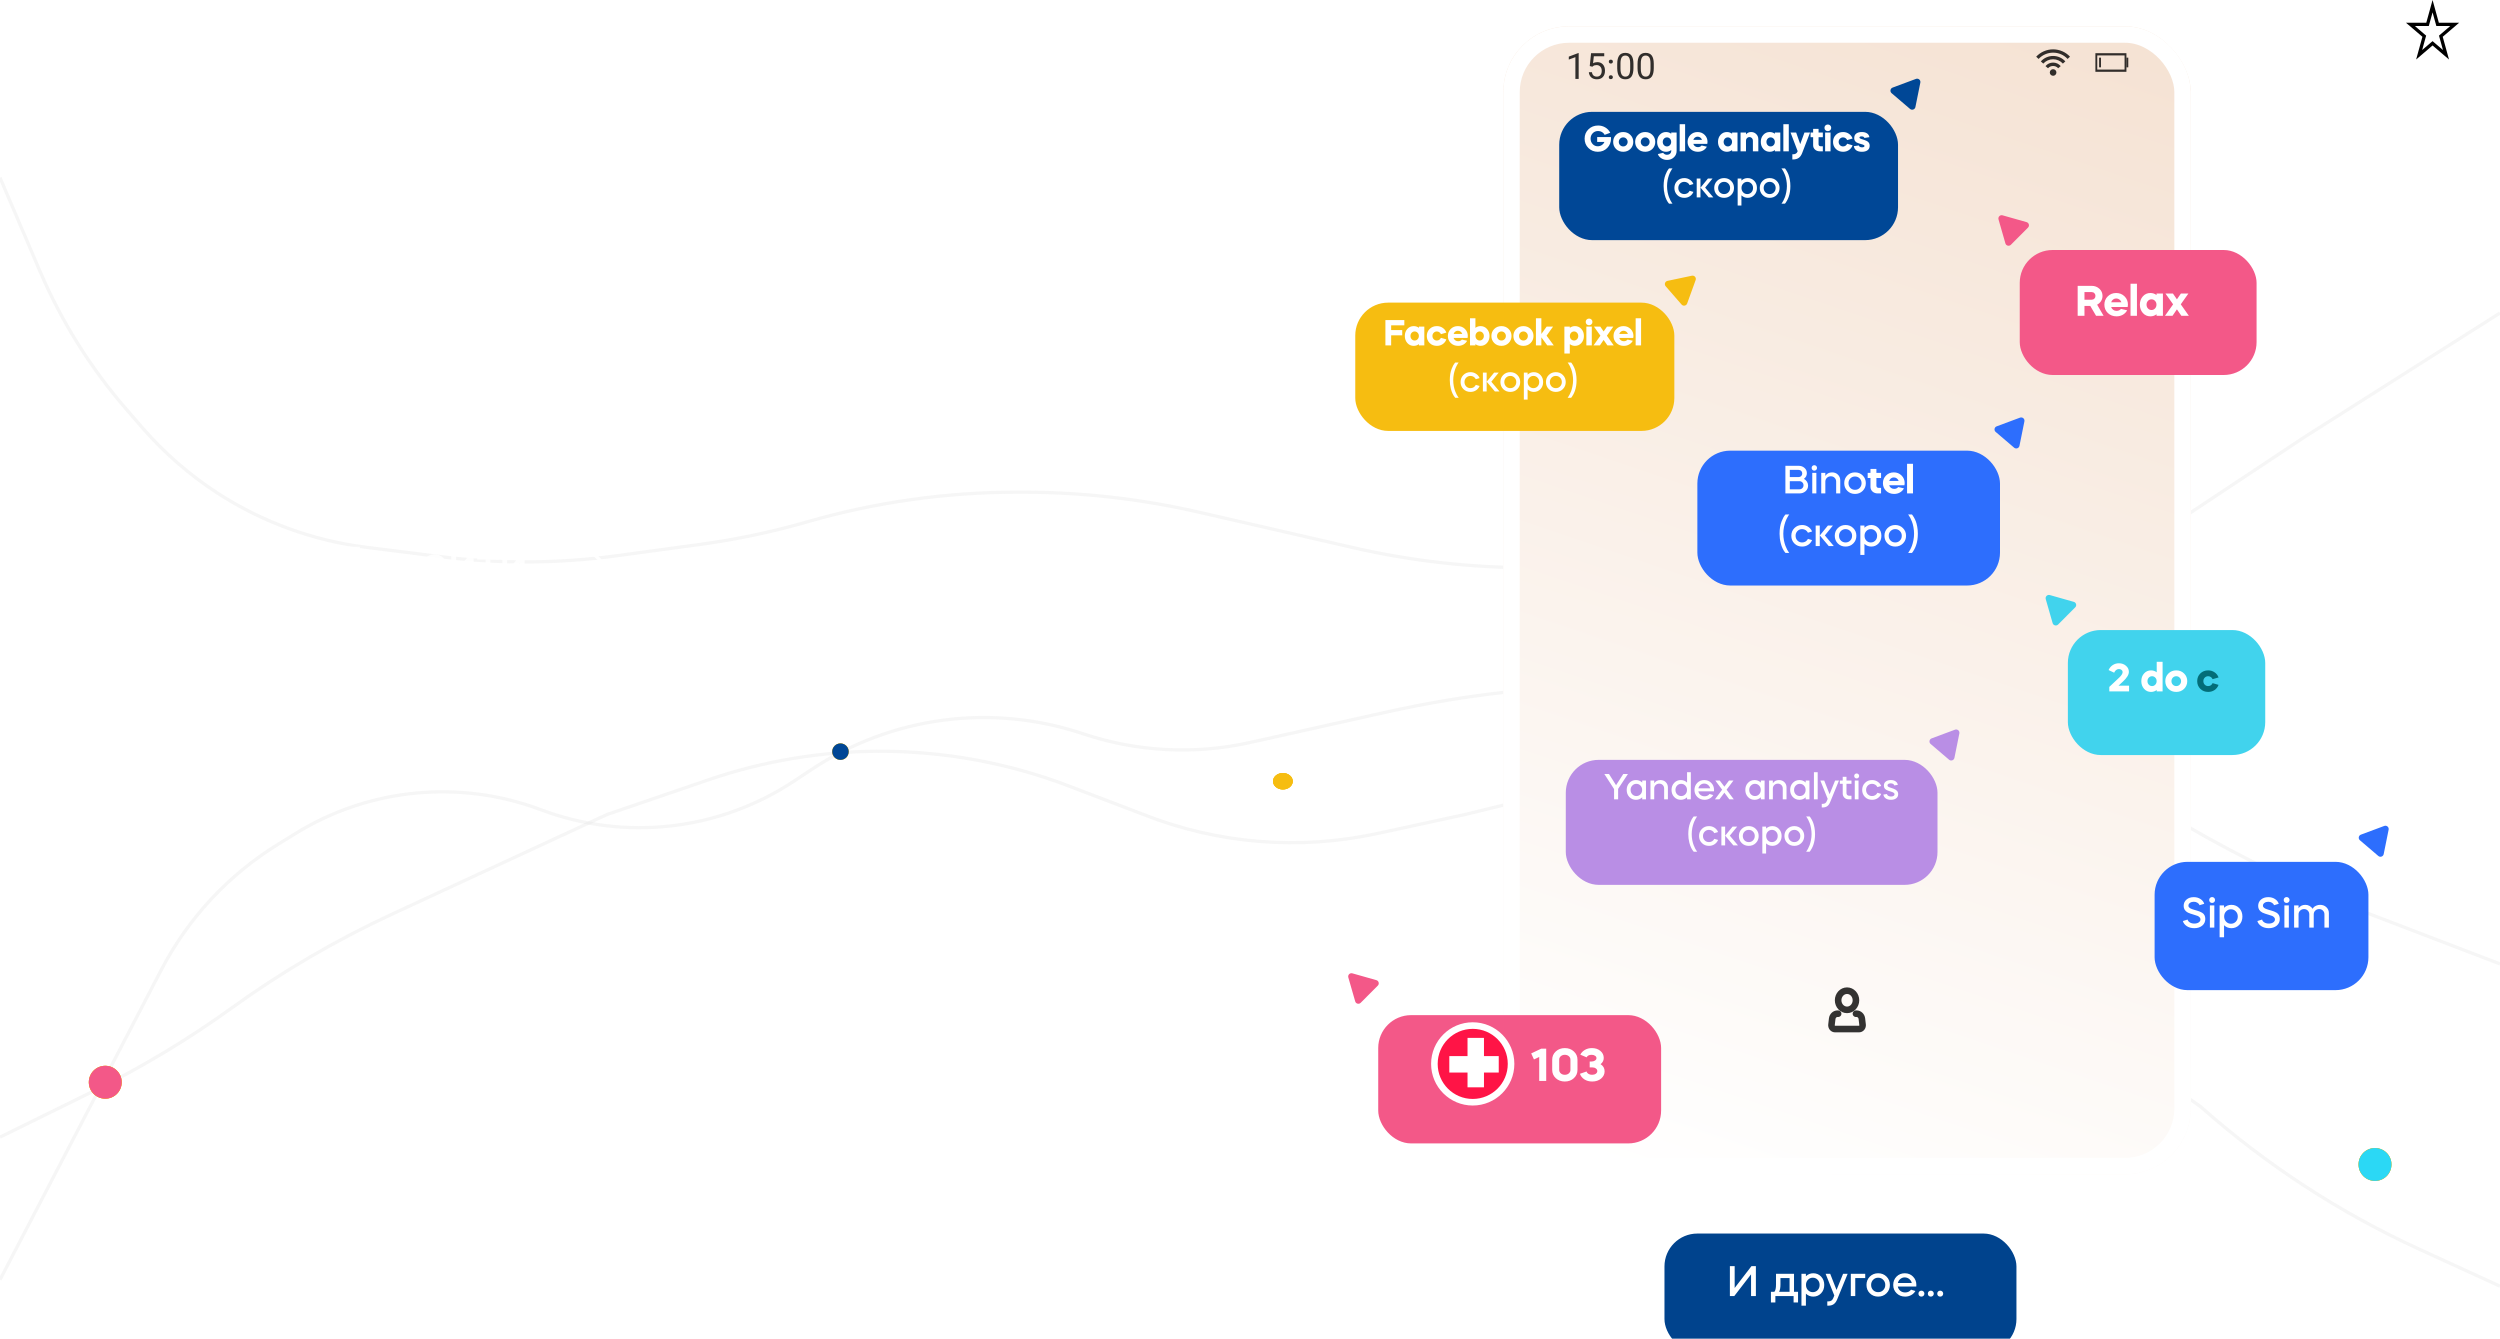 <svg width="760" height="407" viewBox="0 0 760 407" fill="none" xmlns="http://www.w3.org/2000/svg">
<path d="M0 54L12.108 82.358C18.664 97.713 27.577 111.951 38.526 124.555L43.373 130.135C49.947 137.703 57.545 144.316 65.948 149.783V149.783C79.594 158.661 95.074 164.33 111.226 166.364L133.809 169.207C151.622 171.45 169.651 171.364 187.442 168.951L212.635 165.533C223.729 164.029 234.7 161.718 245.46 158.621V158.621C266.217 152.646 287.71 149.614 309.309 149.614H310.688C328.827 149.614 346.908 151.665 364.586 155.729L411.311 166.469C428.994 170.534 447.081 172.586 465.225 172.586V172.586H499.421H521.148C540.129 172.586 558.822 177.229 575.597 186.109V186.109C584.333 190.734 592.445 196.453 599.735 203.128L617.914 219.772L631.092 229.285C648.082 241.55 666.01 252.461 684.71 261.918L703.272 271.304L760 293.035" stroke="#DFDFDF" stroke-opacity="0.3"/>
<path d="M0 345.689L28.198 331.804C42.987 324.522 57.14 316.014 70.51 306.371V306.371C85.768 295.367 102.042 285.844 119.11 277.934L184.522 247.619L215.395 237.055C232.183 231.31 249.805 228.378 267.55 228.378V228.378C287.179 228.378 306.644 231.966 324.983 238.965L347.662 247.619V247.619C370.209 256.523 394.89 258.538 418.582 253.41L445.335 247.619L460.39 243.936C480.53 239.009 501.533 238.768 521.782 243.231V243.231C534.978 246.14 547.666 251.006 559.423 257.668L569.403 263.322C580.12 269.394 590.287 276.389 599.788 284.227L630.65 309.689L668.927 336.379V336.379C688.879 354.074 711.345 368.714 735.591 379.819L760 391" stroke="#DFDFDF" stroke-opacity="0.3"/>
<path d="M0 389.041L49.041 294.811C57.2 279.135 69.45 265.96 84.492 256.684L89.871 253.367C112.274 239.552 139.813 236.893 164.445 246.167V246.167C189.986 255.782 218.589 252.552 241.341 237.483L246.772 233.886C271.124 217.757 301.554 213.763 329.243 223.061V223.061C345.61 228.558 363.169 229.476 380.021 225.718L406.134 219.895L421.677 216.428C445.824 211.043 470.488 208.326 495.227 208.326V208.326H515.524C540.724 208.326 565.762 204.298 589.691 196.395V196.395C609.691 189.788 628.72 180.539 646.271 168.893L700.868 132.664L760 95.145" stroke="#DFDFDF" stroke-opacity="0.3"/>
<path d="M102.52 167.656V176H100.952V166.2H109.408V176H107.826V167.656H102.52ZM118.455 172.892H112.407C112.519 173.461 112.795 173.928 113.233 174.292C113.681 174.647 114.209 174.824 114.815 174.824C115.637 174.824 116.281 174.521 116.747 173.914L118.175 174.348C117.839 174.917 117.373 175.365 116.775 175.692C116.187 176.019 115.534 176.182 114.815 176.182C113.695 176.182 112.767 175.818 112.029 175.09C111.283 174.362 110.909 173.452 110.909 172.36C110.909 171.277 111.269 170.367 111.987 169.63C112.715 168.902 113.621 168.538 114.703 168.538C115.786 168.538 116.682 168.902 117.391 169.63C118.119 170.358 118.483 171.268 118.483 172.36C118.483 172.397 118.474 172.575 118.455 172.892ZM112.421 171.73H116.985C116.855 171.189 116.575 170.75 116.145 170.414C115.716 170.069 115.221 169.896 114.661 169.896C114.129 169.896 113.653 170.069 113.233 170.414C112.823 170.75 112.552 171.189 112.421 171.73ZM121.232 179.15H119.776V168.72H121.232V169.504C121.904 168.86 122.712 168.538 123.654 168.538C124.672 168.538 125.526 168.902 126.216 169.63C126.898 170.349 127.238 171.259 127.238 172.36C127.238 173.461 126.898 174.371 126.216 175.09C125.526 175.818 124.672 176.182 123.654 176.182C122.712 176.182 121.904 175.86 121.232 175.216V179.15ZM123.486 169.994C122.861 169.994 122.334 170.223 121.904 170.68C121.475 171.119 121.26 171.679 121.26 172.36C121.26 173.032 121.475 173.597 121.904 174.054C122.334 174.502 122.861 174.726 123.486 174.726C124.112 174.726 124.644 174.502 125.082 174.054C125.512 173.597 125.726 173.032 125.726 172.36C125.726 171.679 125.512 171.119 125.082 170.68C124.653 170.223 124.121 169.994 123.486 169.994ZM135.873 172.892H129.825C129.937 173.461 130.213 173.928 130.651 174.292C131.099 174.647 131.627 174.824 132.233 174.824C133.055 174.824 133.699 174.521 134.165 173.914L135.593 174.348C135.257 174.917 134.791 175.365 134.193 175.692C133.605 176.019 132.952 176.182 132.233 176.182C131.113 176.182 130.185 175.818 129.447 175.09C128.701 174.362 128.327 173.452 128.327 172.36C128.327 171.277 128.687 170.367 129.405 169.63C130.133 168.902 131.039 168.538 132.121 168.538C133.204 168.538 134.1 168.902 134.809 169.63C135.537 170.358 135.901 171.268 135.901 172.36C135.901 172.397 135.892 172.575 135.873 172.892ZM129.839 171.73H134.403C134.273 171.189 133.993 170.75 133.563 170.414C133.134 170.069 132.639 169.896 132.079 169.896C131.547 169.896 131.071 170.069 130.651 170.414C130.241 170.75 129.97 171.189 129.839 171.73ZM137.194 176V168.72H138.65V173.578L142.766 168.72H143.984V176H142.528V171.17L138.412 176H137.194ZM138.188 165.668H139.406C139.406 165.985 139.518 166.251 139.742 166.466C139.976 166.681 140.265 166.788 140.61 166.788C140.937 166.788 141.212 166.681 141.436 166.466C141.67 166.251 141.786 165.985 141.786 165.668H143.004C143.004 166.331 142.776 166.877 142.318 167.306C141.861 167.735 141.292 167.95 140.61 167.95C139.91 167.95 139.332 167.735 138.874 167.306C138.417 166.877 138.188 166.331 138.188 165.668ZM147.629 176V170.12H145.053V168.72H151.661V170.12H149.085V176H147.629ZM158.046 171.17L153.93 176H152.712V168.72H154.168V173.578L158.284 168.72H159.502V176H158.046V171.17Z" fill="white" fill-opacity="0.9"/>
<path d="M184.464 172.354C184.66 172.158 184.66 171.842 184.464 171.646L181.282 168.464C181.087 168.269 180.77 168.269 180.575 168.464C180.38 168.66 180.38 168.976 180.575 169.172L183.404 172L180.575 174.828C180.38 175.024 180.38 175.34 180.575 175.536C180.77 175.731 181.087 175.731 181.282 175.536L184.464 172.354ZM166 172.5H184.111V171.5H166V172.5Z" fill="white"/>
<circle cx="255.5" cy="228.5" r="2.5" fill="#F6BD11"/>
<circle cx="255.5" cy="228.5" r="2.5" fill="#F6BD11"/>
<circle cx="255.5" cy="228.5" r="2.5" fill="#004796"/>
<circle cx="32" cy="329" r="5" fill="#F6BD11"/>
<circle cx="32" cy="329" r="5" fill="#F6BD11"/>
<circle cx="32" cy="329" r="5" fill="#F35888"/>
<g filter="url(#filter0_d_12_4577)">
<rect x="457" y="4" width="209" height="349" rx="20" fill="url(#paint0_linear_12_4577)"/>
<rect x="459.5" y="6.5" width="204" height="344" rx="17.5" stroke="white" stroke-width="5"/>
</g>
<path d="M625.147 22.035C625.147 22.59 624.697 23.04 624.142 23.04C623.586 23.04 623.137 22.59 623.137 22.035C623.137 21.479 623.586 21.03 624.142 21.03C624.697 21.03 625.147 21.479 625.147 22.035ZM621.828 20.1L622.599 20.746C623.367 19.829 624.918 19.829 625.685 20.747L626.457 20.103C625.881 19.415 625.037 19.02 624.142 19.02C623.247 19.02 622.404 19.413 621.828 20.1ZM620.417 18.661L621.162 19.336C621.923 18.496 623.008 18.015 624.142 18.015C625.274 18.015 626.36 18.496 627.12 19.334L627.864 18.659C626.913 17.611 625.557 17.01 624.142 17.01C622.726 17.01 621.368 17.613 620.417 18.661ZM619 17.233L619.734 17.919C620.871 16.703 622.477 16.005 624.142 16.005C625.831 16.005 627.395 16.684 628.547 17.917L629.282 17.23C627.957 15.813 626.083 15 624.142 15C622.199 15 620.326 15.814 619 17.233Z" fill="black" fill-opacity="0.8"/>
<path d="M637 16.169V21.83H646.434V16.169H637ZM645.868 21.15H637.566V16.848H645.868V21.15Z" fill="black" fill-opacity="0.8"/>
<path d="M638.698 17.527H638.132V20.47H638.698V17.527Z" fill="black" fill-opacity="0.8"/>
<path d="M646.999 17.527H646.433V20.47H646.999V17.527Z" fill="black" fill-opacity="0.8"/>
<path d="M561.501 307C562.997 307 564.209 305.694 564.209 304.083C564.209 302.473 562.997 301.167 561.501 301.167C560.005 301.167 558.792 302.473 558.792 304.083C558.792 305.694 560.005 307 561.501 307Z" stroke="black" stroke-opacity="0.8" stroke-width="2"/>
<path d="M564.209 308.167H564.399C564.795 308.167 565.178 308.323 565.474 308.605C565.771 308.887 565.962 309.277 566.011 309.7L566.223 311.522C566.242 311.686 566.228 311.853 566.183 312.011C566.138 312.169 566.062 312.315 565.96 312.439C565.858 312.563 565.733 312.662 565.593 312.73C565.453 312.798 565.301 312.833 565.148 312.833H557.853C557.699 312.833 557.547 312.798 557.407 312.73C557.267 312.662 557.142 312.563 557.04 312.439C556.939 312.315 556.863 312.169 556.817 312.011C556.772 311.853 556.758 311.686 556.777 311.522L556.989 309.7C557.038 309.276 557.229 308.887 557.526 308.605C557.823 308.322 558.206 308.167 558.602 308.167H558.792" stroke="black" stroke-opacity="0.8" stroke-width="2" stroke-linecap="round" stroke-linejoin="round"/>
<path d="M479.916 24H478.917V17.377L476.913 18.113V17.211L479.76 16.142H479.916V24ZM483.283 20.079L483.681 16.18H487.688V17.098H484.524L484.288 19.23C484.671 19.005 485.106 18.892 485.593 18.892C486.305 18.892 486.871 19.128 487.29 19.601C487.709 20.07 487.918 20.706 487.918 21.508C487.918 22.314 487.7 22.949 487.263 23.415C486.83 23.877 486.223 24.107 485.442 24.107C484.751 24.107 484.187 23.916 483.75 23.533C483.314 23.15 483.065 22.62 483.004 21.943H483.944C484.005 22.39 484.164 22.729 484.422 22.958C484.68 23.184 485.02 23.296 485.442 23.296C485.904 23.296 486.266 23.139 486.527 22.824C486.792 22.509 486.925 22.074 486.925 21.519C486.925 20.996 486.782 20.577 486.495 20.262C486.212 19.943 485.834 19.784 485.362 19.784C484.929 19.784 484.588 19.879 484.341 20.068L484.078 20.283L483.283 20.079ZM489.073 23.479C489.073 23.307 489.123 23.164 489.224 23.049C489.327 22.935 489.481 22.877 489.686 22.877C489.89 22.877 490.044 22.935 490.147 23.049C490.255 23.164 490.309 23.307 490.309 23.479C490.309 23.644 490.255 23.782 490.147 23.893C490.044 24.004 489.89 24.059 489.686 24.059C489.481 24.059 489.327 24.004 489.224 23.893C489.123 23.782 489.073 23.644 489.073 23.479ZM489.079 18.736C489.079 18.564 489.129 18.421 489.229 18.307C489.333 18.192 489.487 18.135 489.691 18.135C489.895 18.135 490.049 18.192 490.153 18.307C490.26 18.421 490.314 18.564 490.314 18.736C490.314 18.901 490.26 19.039 490.153 19.15C490.049 19.261 489.895 19.316 489.691 19.316C489.487 19.316 489.333 19.261 489.229 19.15C489.129 19.039 489.079 18.901 489.079 18.736ZM496.571 20.665C496.571 21.828 496.373 22.693 495.975 23.259C495.578 23.825 494.956 24.107 494.111 24.107C493.277 24.107 492.659 23.832 492.258 23.28C491.857 22.725 491.65 21.898 491.635 20.799V19.472C491.635 18.323 491.834 17.469 492.231 16.91C492.629 16.352 493.252 16.072 494.101 16.072C494.942 16.072 495.562 16.343 495.959 16.883C496.356 17.42 496.561 18.251 496.571 19.375V20.665ZM495.578 19.306C495.578 18.464 495.459 17.852 495.223 17.469C494.987 17.082 494.613 16.889 494.101 16.889C493.592 16.889 493.222 17.08 492.989 17.463C492.756 17.846 492.636 18.436 492.629 19.23V20.82C492.629 21.665 492.751 22.29 492.994 22.695C493.241 23.096 493.614 23.296 494.111 23.296C494.602 23.296 494.965 23.107 495.202 22.727C495.442 22.348 495.567 21.75 495.578 20.933V19.306ZM502.748 20.665C502.748 21.828 502.549 22.693 502.152 23.259C501.754 23.825 501.133 24.107 500.288 24.107C499.454 24.107 498.836 23.832 498.435 23.28C498.034 22.725 497.826 21.898 497.812 20.799V19.472C497.812 18.323 498.011 17.469 498.408 16.91C498.806 16.352 499.429 16.072 500.277 16.072C501.119 16.072 501.738 16.343 502.136 16.883C502.533 17.42 502.737 18.251 502.748 19.375V20.665ZM501.754 19.306C501.754 18.464 501.636 17.852 501.4 17.469C501.164 17.082 500.789 16.889 500.277 16.889C499.769 16.889 499.398 17.08 499.166 17.463C498.933 17.846 498.813 18.436 498.806 19.23V20.82C498.806 21.665 498.927 22.29 499.171 22.695C499.418 23.096 499.79 23.296 500.288 23.296C500.779 23.296 501.142 23.107 501.378 22.727C501.618 22.348 501.744 21.75 501.754 20.933V19.306Z" fill="black" fill-opacity="0.8"/>
<g filter="url(#filter1_i_12_4577)">
<rect x="614" y="72" width="72" height="38" rx="10" fill="#F35888"/>
</g>
<path d="M631.611 86.9H635.875C636.802 86.9 637.582 87.195 638.215 87.784C638.848 88.365 639.164 89.088 639.164 89.955C639.164 90.527 639.017 91.051 638.722 91.528C638.427 91.996 638.029 92.36 637.526 92.62L639.489 96H637.201L635.446 93.01H633.678V96H631.611V86.9ZM635.875 88.798H633.678V91.112H635.875C636.204 91.112 636.477 91.004 636.694 90.787C636.911 90.562 637.019 90.284 637.019 89.955C637.019 89.626 636.911 89.353 636.694 89.136C636.477 88.911 636.204 88.798 635.875 88.798ZM646.815 93.322H641.784C641.896 93.677 642.1 93.963 642.395 94.18C642.689 94.397 643.036 94.505 643.435 94.505C643.989 94.505 644.436 94.306 644.774 93.907L646.659 94.336C646.347 94.908 645.905 95.359 645.333 95.688C644.769 96.009 644.132 96.169 643.422 96.169C642.364 96.169 641.485 95.831 640.783 95.155C640.081 94.479 639.73 93.634 639.73 92.62C639.73 91.615 640.072 90.774 640.757 90.098C641.441 89.413 642.295 89.071 643.318 89.071C644.332 89.071 645.181 89.413 645.866 90.098C646.55 90.774 646.893 91.615 646.893 92.62C646.893 92.863 646.867 93.097 646.815 93.322ZM641.797 91.879H644.904C644.782 91.532 644.579 91.255 644.293 91.047C644.007 90.839 643.682 90.735 643.318 90.735C642.971 90.735 642.659 90.839 642.382 91.047C642.104 91.255 641.909 91.532 641.797 91.879ZM649.632 96H647.682V86.25H649.632V96ZM650.521 92.62C650.521 91.597 650.824 90.752 651.431 90.085C652.037 89.409 652.8 89.071 653.719 89.071C654.412 89.071 655.036 89.279 655.591 89.695V89.24H657.528V96H655.591V95.532C655.053 95.957 654.429 96.169 653.719 96.169C652.8 96.169 652.037 95.831 651.431 95.155C650.824 94.47 650.521 93.625 650.521 92.62ZM654.057 90.995C653.632 90.995 653.272 91.151 652.978 91.463C652.692 91.775 652.549 92.156 652.549 92.607C652.549 93.075 652.692 93.465 652.978 93.777C653.272 94.089 653.632 94.245 654.057 94.245C654.473 94.245 654.828 94.089 655.123 93.777C655.417 93.465 655.565 93.075 655.565 92.607C655.565 92.148 655.417 91.766 655.123 91.463C654.828 91.151 654.473 90.995 654.057 90.995ZM663.136 96L661.784 94.037L660.445 96H658.157L660.627 92.516L658.3 89.24H660.575L661.784 90.995L662.993 89.24H665.268L662.954 92.516L665.411 96H663.136Z" fill="white"/>
<path d="M607.546 66.695C607.329 65.941 608.025 65.243 608.779 65.457L616.075 67.525C616.809 67.733 617.049 68.652 616.511 69.192L611.309 74.413C610.771 74.953 609.85 74.716 609.64 73.983L607.546 66.695Z" fill="#F35888"/>
<g filter="url(#filter2_i_12_4577)">
<rect x="412" y="88" width="97" height="39" rx="10" fill="#F6BD11"/>
</g>
<path d="M421.163 97.3H426.916V98.906H422.912V100.336H426.278V101.942H422.912V105H421.163V97.3ZM427.066 102.14C427.066 101.275 427.322 100.56 427.836 99.995C428.349 99.423 428.994 99.137 429.772 99.137C430.358 99.137 430.886 99.313 431.356 99.665V99.28H432.995V105H431.356V104.604C430.901 104.963 430.373 105.143 429.772 105.143C428.994 105.143 428.349 104.857 427.836 104.285C427.322 103.706 427.066 102.991 427.066 102.14ZM430.058 100.765C429.698 100.765 429.394 100.897 429.145 101.161C428.903 101.425 428.782 101.748 428.782 102.129C428.782 102.525 428.903 102.855 429.145 103.119C429.394 103.383 429.698 103.515 430.058 103.515C430.41 103.515 430.71 103.383 430.96 103.119C431.209 102.855 431.334 102.525 431.334 102.129C431.334 101.74 431.209 101.418 430.96 101.161C430.71 100.897 430.41 100.765 430.058 100.765ZM439.698 101.106L438.037 101.59C437.935 101.341 437.773 101.143 437.553 100.996C437.333 100.842 437.084 100.765 436.805 100.765C436.424 100.765 436.105 100.897 435.848 101.161C435.592 101.418 435.463 101.74 435.463 102.129C435.463 102.525 435.592 102.855 435.848 103.119C436.105 103.383 436.424 103.515 436.805 103.515C437.084 103.515 437.333 103.442 437.553 103.295C437.773 103.141 437.935 102.939 438.037 102.69L439.698 103.174C439.478 103.775 439.108 104.256 438.587 104.615C438.067 104.967 437.473 105.143 436.805 105.143C435.925 105.143 435.196 104.857 434.616 104.285C434.037 103.706 433.747 102.991 433.747 102.14C433.747 101.282 434.037 100.567 434.616 99.995C435.196 99.423 435.925 99.137 436.805 99.137C437.473 99.137 438.067 99.317 438.587 99.676C439.108 100.028 439.478 100.505 439.698 101.106ZM446.145 102.734H441.888C441.983 103.035 442.155 103.277 442.405 103.46C442.654 103.643 442.947 103.735 443.285 103.735C443.754 103.735 444.132 103.566 444.418 103.229L446.013 103.592C445.749 104.076 445.375 104.457 444.891 104.736C444.414 105.007 443.875 105.143 443.274 105.143C442.379 105.143 441.635 104.857 441.041 104.285C440.447 103.713 440.15 102.998 440.15 102.14C440.15 101.289 440.439 100.578 441.019 100.006C441.598 99.427 442.32 99.137 443.186 99.137C444.044 99.137 444.762 99.427 445.342 100.006C445.921 100.578 446.211 101.289 446.211 102.14C446.211 102.345 446.189 102.543 446.145 102.734ZM441.899 101.513H444.528C444.425 101.22 444.253 100.985 444.011 100.809C443.769 100.633 443.494 100.545 443.186 100.545C442.892 100.545 442.628 100.633 442.394 100.809C442.159 100.985 441.994 101.22 441.899 101.513ZM446.879 105V96.75H448.529V99.665C448.983 99.313 449.508 99.137 450.102 99.137C450.872 99.137 451.517 99.423 452.038 99.995C452.558 100.574 452.819 101.289 452.819 102.14C452.819 102.983 452.558 103.698 452.038 104.285C451.517 104.857 450.872 105.143 450.102 105.143C449.522 105.143 448.998 104.967 448.529 104.615V105H446.879ZM449.827 100.765C449.467 100.765 449.163 100.897 448.914 101.161C448.672 101.425 448.551 101.748 448.551 102.129C448.551 102.525 448.672 102.855 448.914 103.119C449.163 103.383 449.467 103.515 449.827 103.515C450.179 103.515 450.476 103.383 450.718 103.119C450.967 102.855 451.092 102.525 451.092 102.129C451.092 101.74 450.967 101.418 450.718 101.161C450.476 100.897 450.179 100.765 449.827 100.765ZM454.253 104.285C453.674 103.706 453.384 102.991 453.384 102.14C453.384 101.289 453.674 100.578 454.253 100.006C454.832 99.427 455.562 99.137 456.442 99.137C457.315 99.137 458.041 99.427 458.62 100.006C459.207 100.578 459.5 101.289 459.5 102.14C459.5 102.983 459.207 103.698 458.62 104.285C458.033 104.857 457.307 105.143 456.442 105.143C455.562 105.143 454.832 104.857 454.253 104.285ZM456.442 103.515C456.823 103.515 457.139 103.383 457.388 103.119C457.652 102.848 457.784 102.521 457.784 102.14C457.784 101.759 457.652 101.436 457.388 101.172C457.139 100.901 456.823 100.765 456.442 100.765C456.061 100.765 455.742 100.897 455.485 101.161C455.228 101.432 455.1 101.759 455.1 102.14C455.1 102.521 455.228 102.848 455.485 103.119C455.742 103.383 456.061 103.515 456.442 103.515ZM460.935 104.285C460.355 103.706 460.066 102.991 460.066 102.14C460.066 101.289 460.355 100.578 460.935 100.006C461.514 99.427 462.244 99.137 463.124 99.137C463.996 99.137 464.722 99.427 465.302 100.006C465.888 100.578 466.182 101.289 466.182 102.14C466.182 102.983 465.888 103.698 465.302 104.285C464.715 104.857 463.989 105.143 463.124 105.143C462.244 105.143 461.514 104.857 460.935 104.285ZM463.124 103.515C463.505 103.515 463.82 103.383 464.07 103.119C464.334 102.848 464.466 102.521 464.466 102.14C464.466 101.759 464.334 101.436 464.07 101.172C463.82 100.901 463.505 100.765 463.124 100.765C462.742 100.765 462.423 100.897 462.167 101.161C461.91 101.432 461.782 101.759 461.782 102.14C461.782 102.521 461.91 102.848 462.167 103.119C462.423 103.383 462.742 103.515 463.124 103.515ZM466.923 105V96.75H468.573V101.524L470.19 99.28H472.137L470.157 102.041L472.346 105H470.366L468.573 102.547V105H466.923ZM477.221 107.475H475.571V99.28H477.221V99.665C477.676 99.313 478.2 99.137 478.794 99.137C479.564 99.137 480.209 99.423 480.73 99.995C481.251 100.574 481.511 101.289 481.511 102.14C481.511 102.983 481.251 103.698 480.73 104.285C480.209 104.857 479.564 105.143 478.794 105.143C478.215 105.143 477.69 104.967 477.221 104.615V107.475ZM478.519 100.765C478.16 100.765 477.855 100.897 477.606 101.161C477.364 101.425 477.243 101.755 477.243 102.151C477.243 102.532 477.364 102.855 477.606 103.119C477.855 103.383 478.16 103.515 478.519 103.515C478.871 103.515 479.168 103.383 479.41 103.119C479.659 102.862 479.784 102.54 479.784 102.151C479.784 101.755 479.659 101.425 479.41 101.161C479.168 100.897 478.871 100.765 478.519 100.765ZM483.903 105H482.253V99.28H483.903V105ZM482.341 98.587C482.15 98.396 482.055 98.154 482.055 97.861C482.055 97.568 482.15 97.326 482.341 97.135C482.546 96.944 482.792 96.849 483.078 96.849C483.371 96.849 483.613 96.944 483.804 97.135C484.002 97.318 484.101 97.56 484.101 97.861C484.101 98.162 484.002 98.404 483.804 98.587C483.613 98.778 483.371 98.873 483.078 98.873C482.792 98.873 482.546 98.778 482.341 98.587ZM488.648 105L487.504 103.339L486.371 105H484.435L486.525 102.052L484.556 99.28H486.481L487.504 100.765L488.527 99.28H490.452L488.494 102.052L490.573 105H488.648ZM496.504 102.734H492.247C492.342 103.035 492.515 103.277 492.764 103.46C493.013 103.643 493.307 103.735 493.644 103.735C494.113 103.735 494.491 103.566 494.777 103.229L496.372 103.592C496.108 104.076 495.734 104.457 495.25 104.736C494.773 105.007 494.234 105.143 493.633 105.143C492.738 105.143 491.994 104.857 491.4 104.285C490.806 103.713 490.509 102.998 490.509 102.14C490.509 101.289 490.799 100.578 491.378 100.006C491.957 99.427 492.68 99.137 493.545 99.137C494.403 99.137 495.122 99.427 495.701 100.006C496.28 100.578 496.57 101.289 496.57 102.14C496.57 102.345 496.548 102.543 496.504 102.734ZM492.258 101.513H494.887C494.784 101.22 494.612 100.985 494.37 100.809C494.128 100.633 493.853 100.545 493.545 100.545C493.252 100.545 492.988 100.633 492.753 100.809C492.518 100.985 492.353 101.22 492.258 101.513ZM498.888 105H497.238V96.75H498.888V105ZM442.225 110.398L442.39 110.2H443.446L443.259 110.431C443.186 110.519 443.054 110.746 442.863 111.113C442.474 111.824 442.174 112.69 441.961 113.709C441.726 114.934 441.723 116.166 441.95 117.405C442.082 118.043 442.221 118.545 442.368 118.912C442.698 119.741 443.002 120.335 443.281 120.694L443.446 120.925H442.39L442.379 120.914C441.792 120.239 441.352 119.326 441.059 118.175C440.846 117.346 440.74 116.474 440.74 115.557C440.74 114.208 440.934 113.049 441.323 112.081C441.646 111.274 441.946 110.713 442.225 110.398ZM449.801 114.941L448.646 115.282C448.499 114.974 448.283 114.732 447.997 114.556C447.711 114.373 447.385 114.281 447.018 114.281C446.505 114.281 446.072 114.461 445.72 114.82C445.375 115.179 445.203 115.619 445.203 116.14C445.203 116.661 445.375 117.104 445.72 117.471C446.072 117.823 446.505 117.999 447.018 117.999C447.385 117.999 447.711 117.911 447.997 117.735C448.283 117.552 448.499 117.306 448.646 116.998L449.801 117.339C449.574 117.889 449.211 118.329 448.712 118.659C448.221 118.982 447.656 119.143 447.018 119.143C446.16 119.143 445.445 118.857 444.873 118.285C444.301 117.713 444.015 116.998 444.015 116.14C444.015 115.282 444.301 114.567 444.873 113.995C445.445 113.423 446.16 113.137 447.018 113.137C447.656 113.137 448.221 113.302 448.712 113.632C449.211 113.955 449.574 114.391 449.801 114.941ZM455.848 119H454.44L451.954 116.041L454.209 113.28H455.606L453.362 116.041L455.848 119ZM451.943 113.28V119H450.799V113.28H451.943ZM459.124 119.143C458.266 119.143 457.551 118.857 456.979 118.285C456.407 117.713 456.121 116.998 456.121 116.14C456.121 115.282 456.407 114.567 456.979 113.995C457.551 113.423 458.266 113.137 459.124 113.137C459.982 113.137 460.697 113.423 461.269 113.995C461.849 114.567 462.138 115.282 462.138 116.14C462.138 116.998 461.849 117.713 461.269 118.285C460.697 118.857 459.982 119.143 459.124 119.143ZM459.124 117.999C459.652 117.999 460.085 117.823 460.422 117.471C460.774 117.112 460.95 116.668 460.95 116.14C460.95 115.612 460.774 115.172 460.422 114.82C460.085 114.461 459.652 114.281 459.124 114.281C458.611 114.281 458.178 114.461 457.826 114.82C457.482 115.179 457.309 115.619 457.309 116.14C457.309 116.661 457.482 117.104 457.826 117.471C458.178 117.823 458.611 117.999 459.124 117.999ZM464.393 121.475H463.249V113.28H464.393V113.896C464.921 113.39 465.556 113.137 466.296 113.137C467.096 113.137 467.767 113.423 468.309 113.995C468.845 114.56 469.112 115.275 469.112 116.14C469.112 117.005 468.845 117.72 468.309 118.285C467.767 118.857 467.096 119.143 466.296 119.143C465.556 119.143 464.921 118.89 464.393 118.384V121.475ZM466.164 114.281C465.673 114.281 465.259 114.461 464.921 114.82C464.584 115.165 464.415 115.605 464.415 116.14C464.415 116.668 464.584 117.112 464.921 117.471C465.259 117.823 465.673 117.999 466.164 117.999C466.656 117.999 467.074 117.823 467.418 117.471C467.756 117.112 467.924 116.668 467.924 116.14C467.924 115.605 467.756 115.165 467.418 114.82C467.081 114.461 466.663 114.281 466.164 114.281ZM472.971 119.143C472.113 119.143 471.398 118.857 470.826 118.285C470.254 117.713 469.968 116.998 469.968 116.14C469.968 115.282 470.254 114.567 470.826 113.995C471.398 113.423 472.113 113.137 472.971 113.137C473.829 113.137 474.544 113.423 475.116 113.995C475.695 114.567 475.985 115.282 475.985 116.14C475.985 116.998 475.695 117.713 475.116 118.285C474.544 118.857 473.829 119.143 472.971 119.143ZM472.971 117.999C473.499 117.999 473.932 117.823 474.269 117.471C474.621 117.112 474.797 116.668 474.797 116.14C474.797 115.612 474.621 115.172 474.269 114.82C473.932 114.461 473.499 114.281 472.971 114.281C472.458 114.281 472.025 114.461 471.673 114.82C471.328 115.179 471.156 115.619 471.156 116.14C471.156 116.661 471.328 117.104 471.673 117.471C472.025 117.823 472.458 117.999 472.971 117.999ZM476.722 110.42L476.557 110.2H477.624L477.8 110.409C477.873 110.497 478.005 110.706 478.196 111.036C478.409 111.41 478.577 111.766 478.702 112.103C478.849 112.484 478.981 112.983 479.098 113.599C479.215 114.208 479.274 114.86 479.274 115.557C479.274 116.811 479.098 117.922 478.746 118.89C478.607 119.279 478.449 119.631 478.273 119.946C478.082 120.283 477.947 120.507 477.866 120.617C477.793 120.742 477.716 120.841 477.635 120.914L477.624 120.925H476.557L476.733 120.683C476.828 120.566 476.964 120.338 477.14 120.001C477.316 119.678 477.481 119.312 477.635 118.901C477.774 118.512 477.906 118.017 478.031 117.416C478.28 116.206 478.284 114.974 478.042 113.72C477.932 113.111 477.796 112.609 477.635 112.213C477.327 111.421 477.023 110.823 476.722 110.42Z" fill="white"/>
<path d="M514.329 83.816C515.097 83.653 515.744 84.397 515.477 85.134L512.895 92.264C512.636 92.981 511.701 93.156 511.2 92.58L506.363 87.02C505.863 86.445 506.165 85.544 506.911 85.386L514.329 83.816Z" fill="#F6BD11"/>
<g filter="url(#filter3_i_12_4577)">
<rect x="516" y="133" width="92" height="41" rx="10" fill="#2D6EFD"/>
</g>
<path d="M547.019 150H542.759V141.6H546.779C547.491 141.6 548.087 141.816 548.567 142.248C549.047 142.664 549.287 143.196 549.287 143.844C549.287 144.548 548.991 145.124 548.399 145.572C548.791 145.78 549.099 146.068 549.323 146.436C549.547 146.796 549.659 147.192 549.659 147.624C549.659 148.304 549.407 148.872 548.903 149.328C548.391 149.776 547.763 150 547.019 150ZM547.019 146.28H544.103V148.752H547.019C547.371 148.752 547.667 148.636 547.907 148.404C548.147 148.164 548.267 147.868 548.267 147.516C548.267 147.164 548.147 146.872 547.907 146.64C547.667 146.4 547.371 146.28 547.019 146.28ZM546.779 142.848H544.103V145.032H546.779C547.099 145.032 547.363 144.928 547.571 144.72C547.779 144.512 547.883 144.252 547.883 143.94C547.883 143.628 547.779 143.368 547.571 143.16C547.363 142.952 547.099 142.848 546.779 142.848ZM552.174 150H550.926V143.76H552.174V150ZM550.962 142.836C550.81 142.676 550.734 142.48 550.734 142.248C550.734 142.016 550.81 141.82 550.962 141.66C551.122 141.5 551.318 141.42 551.55 141.42C551.782 141.42 551.978 141.5 552.138 141.66C552.298 141.82 552.378 142.016 552.378 142.248C552.378 142.48 552.298 142.676 552.138 142.836C551.978 142.996 551.782 143.076 551.55 143.076C551.318 143.076 551.122 142.996 550.962 142.836ZM553.656 150V143.76H554.904V144.672C555.36 143.96 556.044 143.604 556.956 143.604C557.676 143.604 558.268 143.836 558.732 144.3C559.204 144.772 559.44 145.356 559.44 146.052V150H558.192V146.412C558.192 145.948 558.04 145.564 557.736 145.26C557.432 144.948 557.048 144.792 556.584 144.792C556.104 144.792 555.704 144.948 555.384 145.26C555.064 145.572 554.904 145.96 554.904 146.424V150H553.656ZM563.922 150.156C562.986 150.156 562.206 149.844 561.582 149.22C560.958 148.596 560.646 147.816 560.646 146.88C560.646 145.944 560.958 145.164 561.582 144.54C562.206 143.916 562.986 143.604 563.922 143.604C564.858 143.604 565.638 143.916 566.262 144.54C566.894 145.164 567.21 145.944 567.21 146.88C567.21 147.816 566.894 148.596 566.262 149.22C565.638 149.844 564.858 150.156 563.922 150.156ZM563.922 148.908C564.498 148.908 564.97 148.716 565.338 148.332C565.722 147.94 565.914 147.456 565.914 146.88C565.914 146.304 565.722 145.824 565.338 145.44C564.97 145.048 564.498 144.852 563.922 144.852C563.362 144.852 562.89 145.048 562.506 145.44C562.13 145.832 561.942 146.312 561.942 146.88C561.942 147.448 562.13 147.932 562.506 148.332C562.89 148.716 563.362 148.908 563.922 148.908ZM567.774 145.32V143.76H568.626V142.548H570.426V143.76H571.842V145.32H570.426V147.66C570.426 147.852 570.49 148.012 570.618 148.14C570.746 148.26 570.91 148.32 571.11 148.32H571.842V150H570.81C570.194 150 569.674 149.812 569.25 149.436C568.834 149.052 568.626 148.576 568.626 148.008V145.32H567.774ZM578.948 147.528H574.304C574.408 147.856 574.596 148.12 574.868 148.32C575.14 148.52 575.46 148.62 575.828 148.62C576.34 148.62 576.752 148.436 577.064 148.068L578.804 148.464C578.516 148.992 578.108 149.408 577.58 149.712C577.06 150.008 576.472 150.156 575.816 150.156C574.84 150.156 574.028 149.844 573.38 149.22C572.732 148.596 572.408 147.816 572.408 146.88C572.408 145.952 572.724 145.176 573.356 144.552C573.988 143.92 574.776 143.604 575.72 143.604C576.656 143.604 577.44 143.92 578.072 144.552C578.704 145.176 579.02 145.952 579.02 146.88C579.02 147.104 578.996 147.32 578.948 147.528ZM574.316 146.196H577.184C577.072 145.876 576.884 145.62 576.62 145.428C576.356 145.236 576.056 145.14 575.72 145.14C575.4 145.14 575.112 145.236 574.856 145.428C574.6 145.62 574.42 145.876 574.316 146.196ZM581.548 150H579.748V141H581.548V150ZM542.609 156.616L542.789 156.4H543.941L543.737 156.652C543.657 156.748 543.513 156.996 543.305 157.396C542.881 158.172 542.553 159.116 542.321 160.228C542.065 161.564 542.061 162.908 542.309 164.26C542.453 164.956 542.605 165.504 542.765 165.904C543.125 166.808 543.457 167.456 543.761 167.848L543.941 168.1H542.789L542.777 168.088C542.137 167.352 541.657 166.356 541.337 165.1C541.105 164.196 540.989 163.244 540.989 162.244C540.989 160.772 541.201 159.508 541.625 158.452C541.977 157.572 542.305 156.96 542.609 156.616ZM550.874 161.572L549.614 161.944C549.454 161.608 549.218 161.344 548.906 161.152C548.594 160.952 548.238 160.852 547.838 160.852C547.278 160.852 546.806 161.048 546.422 161.44C546.046 161.832 545.858 162.312 545.858 162.88C545.858 163.448 546.046 163.932 546.422 164.332C546.806 164.716 547.278 164.908 547.838 164.908C548.238 164.908 548.594 164.812 548.906 164.62C549.218 164.42 549.454 164.152 549.614 163.816L550.874 164.188C550.626 164.788 550.23 165.268 549.686 165.628C549.15 165.98 548.534 166.156 547.838 166.156C546.902 166.156 546.122 165.844 545.498 165.22C544.874 164.596 544.562 163.816 544.562 162.88C544.562 161.944 544.874 161.164 545.498 160.54C546.122 159.916 546.902 159.604 547.838 159.604C548.534 159.604 549.15 159.784 549.686 160.144C550.23 160.496 550.626 160.972 550.874 161.572ZM557.471 166H555.935L553.223 162.772L555.683 159.76H557.207L554.759 162.772L557.471 166ZM553.211 159.76V166H551.963V159.76H553.211ZM561.045 166.156C560.109 166.156 559.329 165.844 558.705 165.22C558.081 164.596 557.769 163.816 557.769 162.88C557.769 161.944 558.081 161.164 558.705 160.54C559.329 159.916 560.109 159.604 561.045 159.604C561.981 159.604 562.761 159.916 563.385 160.54C564.017 161.164 564.333 161.944 564.333 162.88C564.333 163.816 564.017 164.596 563.385 165.22C562.761 165.844 561.981 166.156 561.045 166.156ZM561.045 164.908C561.621 164.908 562.093 164.716 562.461 164.332C562.845 163.94 563.037 163.456 563.037 162.88C563.037 162.304 562.845 161.824 562.461 161.44C562.093 161.048 561.621 160.852 561.045 160.852C560.485 160.852 560.013 161.048 559.629 161.44C559.253 161.832 559.065 162.312 559.065 162.88C559.065 163.448 559.253 163.932 559.629 164.332C560.013 164.716 560.485 164.908 561.045 164.908ZM566.793 168.7H565.545V159.76H566.793V160.432C567.369 159.88 568.061 159.604 568.869 159.604C569.741 159.604 570.473 159.916 571.065 160.54C571.649 161.156 571.941 161.936 571.941 162.88C571.941 163.824 571.649 164.604 571.065 165.22C570.473 165.844 569.741 166.156 568.869 166.156C568.061 166.156 567.369 165.88 566.793 165.328V168.7ZM568.725 160.852C568.189 160.852 567.737 161.048 567.369 161.44C567.001 161.816 566.817 162.296 566.817 162.88C566.817 163.456 567.001 163.94 567.369 164.332C567.737 164.716 568.189 164.908 568.725 164.908C569.261 164.908 569.717 164.716 570.093 164.332C570.461 163.94 570.645 163.456 570.645 162.88C570.645 162.296 570.461 161.816 570.093 161.44C569.725 161.048 569.269 160.852 568.725 160.852ZM576.15 166.156C575.214 166.156 574.434 165.844 573.81 165.22C573.186 164.596 572.874 163.816 572.874 162.88C572.874 161.944 573.186 161.164 573.81 160.54C574.434 159.916 575.214 159.604 576.15 159.604C577.086 159.604 577.866 159.916 578.49 160.54C579.122 161.164 579.438 161.944 579.438 162.88C579.438 163.816 579.122 164.596 578.49 165.22C577.866 165.844 577.086 166.156 576.15 166.156ZM576.15 164.908C576.726 164.908 577.198 164.716 577.566 164.332C577.95 163.94 578.142 163.456 578.142 162.88C578.142 162.304 577.95 161.824 577.566 161.44C577.198 161.048 576.726 160.852 576.15 160.852C575.59 160.852 575.118 161.048 574.734 161.44C574.358 161.832 574.17 162.312 574.17 162.88C574.17 163.448 574.358 163.932 574.734 164.332C575.118 164.716 575.59 164.908 576.15 164.908ZM580.242 156.64L580.062 156.4H581.226L581.418 156.628C581.498 156.724 581.642 156.952 581.85 157.312C582.082 157.72 582.266 158.108 582.402 158.476C582.562 158.892 582.706 159.436 582.834 160.108C582.962 160.772 583.026 161.484 583.026 162.244C583.026 163.612 582.834 164.824 582.45 165.88C582.298 166.304 582.126 166.688 581.934 167.032C581.726 167.4 581.578 167.644 581.49 167.764C581.41 167.9 581.326 168.008 581.238 168.088L581.226 168.1H580.062L580.254 167.836C580.358 167.708 580.506 167.46 580.698 167.092C580.89 166.74 581.07 166.34 581.238 165.892C581.39 165.468 581.534 164.928 581.67 164.272C581.942 162.952 581.946 161.608 581.682 160.24C581.562 159.576 581.414 159.028 581.238 158.596C580.902 157.732 580.57 157.08 580.242 156.64Z" fill="white"/>
<g filter="url(#filter4_i_12_4577)">
<rect x="628.633" y="187.532" width="60" height="38" rx="10" fill="#41D3ED"/>
</g>
<path d="M645.282 204.298C645.282 204.042 645.17 203.826 644.946 203.65C644.73 203.474 644.466 203.386 644.154 203.386C643.842 203.386 643.558 203.486 643.302 203.686C643.046 203.886 642.846 204.158 642.702 204.502L641.01 203.698C641.298 203.05 641.718 202.546 642.27 202.186C642.83 201.818 643.458 201.634 644.154 201.634C645.002 201.634 645.718 201.89 646.302 202.402C646.886 202.906 647.178 203.518 647.178 204.238C647.178 205.102 646.57 206.094 645.354 207.214L644.034 208.438H647.238V210.19H641.226V208.822L644.238 205.99C644.934 205.334 645.282 204.77 645.282 204.298ZM650.96 207.07C650.96 206.126 651.24 205.346 651.8 204.73C652.36 204.106 653.064 203.794 653.912 203.794C654.552 203.794 655.128 203.986 655.64 204.37V201.19H657.428V210.19H655.64V209.758C655.144 210.15 654.568 210.346 653.912 210.346C653.064 210.346 652.36 210.034 651.8 209.41C651.24 208.778 650.96 207.998 650.96 207.07ZM654.224 205.57C653.832 205.57 653.5 205.714 653.228 206.002C652.964 206.29 652.832 206.642 652.832 207.058C652.832 207.49 652.964 207.85 653.228 208.138C653.5 208.426 653.832 208.57 654.224 208.57C654.608 208.57 654.936 208.426 655.208 208.138C655.48 207.85 655.616 207.49 655.616 207.058C655.616 206.634 655.48 206.282 655.208 206.002C654.936 205.714 654.608 205.57 654.224 205.57ZM659.198 209.41C658.566 208.778 658.25 207.998 658.25 207.07C658.25 206.142 658.566 205.366 659.198 204.742C659.83 204.11 660.626 203.794 661.586 203.794C662.538 203.794 663.33 204.11 663.962 204.742C664.602 205.366 664.922 206.142 664.922 207.07C664.922 207.99 664.602 208.77 663.962 209.41C663.322 210.034 662.53 210.346 661.586 210.346C660.626 210.346 659.83 210.034 659.198 209.41ZM661.586 208.57C662.002 208.57 662.346 208.426 662.618 208.138C662.906 207.842 663.05 207.486 663.05 207.07C663.05 206.654 662.906 206.302 662.618 206.014C662.346 205.718 662.002 205.57 661.586 205.57C661.17 205.57 660.822 205.714 660.542 206.002C660.262 206.298 660.122 206.654 660.122 207.07C660.122 207.486 660.262 207.842 660.542 208.138C660.822 208.426 661.17 208.57 661.586 208.57Z" fill="white"/>
<path d="M674.441 205.942L672.629 206.47C672.517 206.198 672.341 205.982 672.101 205.822C671.861 205.654 671.589 205.57 671.285 205.57C670.869 205.57 670.521 205.714 670.241 206.002C669.961 206.282 669.821 206.634 669.821 207.058C669.821 207.49 669.961 207.85 670.241 208.138C670.521 208.426 670.869 208.57 671.285 208.57C671.589 208.57 671.861 208.49 672.101 208.33C672.341 208.162 672.517 207.942 672.629 207.67L674.441 208.198C674.201 208.854 673.797 209.378 673.229 209.77C672.661 210.154 672.013 210.346 671.285 210.346C670.325 210.346 669.529 210.034 668.897 209.41C668.265 208.778 667.949 207.998 667.949 207.07C667.949 206.134 668.265 205.354 668.897 204.73C669.529 204.106 670.325 203.794 671.285 203.794C672.013 203.794 672.661 203.99 673.229 204.382C673.797 204.766 674.201 205.286 674.441 205.942Z" fill="#036D78"/>
<path d="M621.905 182.134C621.688 181.38 622.384 180.681 623.139 180.895L630.435 182.963C631.168 183.171 631.409 184.091 630.87 184.631L625.669 189.851C625.13 190.392 624.21 190.155 623.999 189.422L621.905 182.134Z" fill="#41D3ED"/>
<g filter="url(#filter5_i_12_4577)">
<rect x="655" y="258" width="65" height="39" rx="10" fill="#2D6EFD"/>
</g>
<path d="M670.085 274.759L668.642 275.188C668.564 274.893 668.365 274.646 668.044 274.447C667.723 274.239 667.351 274.135 666.926 274.135C666.458 274.135 666.068 274.248 665.756 274.473C665.444 274.69 665.288 274.967 665.288 275.305C665.236 275.6 665.457 275.894 665.951 276.189C666.038 276.241 666.207 276.31 666.458 276.397C666.779 276.501 666.965 276.562 667.017 276.579L667.706 276.774C668.391 276.956 668.971 277.19 669.448 277.476C670.089 277.866 670.41 278.494 670.41 279.361C670.41 280.202 670.098 280.882 669.474 281.402C668.841 281.913 668.04 282.169 667.069 282.169C666.185 282.169 665.427 281.965 664.794 281.558C664.17 281.142 663.767 280.622 663.585 279.998L665.028 279.543C665.106 279.89 665.331 280.18 665.704 280.414C666.085 280.648 666.54 280.765 667.069 280.765C667.606 280.765 668.053 280.648 668.408 280.414C668.763 280.171 668.941 279.859 668.941 279.478C668.941 279.227 668.841 279.01 668.642 278.828C668.469 278.655 668.291 278.529 668.109 278.451C667.927 278.364 667.654 278.273 667.29 278.178C666.189 277.857 665.461 277.606 665.106 277.424C664.257 276.965 663.832 276.293 663.832 275.409C663.832 274.612 664.118 273.966 664.69 273.472C665.262 272.978 665.999 272.731 666.9 272.731C667.697 272.731 668.386 272.926 668.967 273.316C669.539 273.689 669.912 274.17 670.085 274.759ZM673.156 282H671.804V275.24H673.156V282ZM671.843 274.239C671.678 274.066 671.596 273.853 671.596 273.602C671.596 273.351 671.678 273.138 671.843 272.965C672.016 272.792 672.229 272.705 672.48 272.705C672.731 272.705 672.944 272.792 673.117 272.965C673.29 273.138 673.377 273.351 673.377 273.602C673.377 273.853 673.29 274.066 673.117 274.239C672.944 274.412 672.731 274.499 672.48 274.499C672.229 274.499 672.016 274.412 671.843 274.239ZM676.114 284.925H674.762V275.24H676.114V275.968C676.738 275.37 677.488 275.071 678.363 275.071C679.308 275.071 680.101 275.409 680.742 276.085C681.375 276.752 681.691 277.597 681.691 278.62C681.691 279.643 681.375 280.488 680.742 281.155C680.101 281.831 679.308 282.169 678.363 282.169C677.488 282.169 676.738 281.87 676.114 281.272V284.925ZM678.207 276.423C677.626 276.423 677.137 276.635 676.738 277.06C676.339 277.467 676.14 277.987 676.14 278.62C676.14 279.244 676.339 279.768 676.738 280.193C677.137 280.609 677.626 280.817 678.207 280.817C678.788 280.817 679.282 280.609 679.689 280.193C680.088 279.768 680.287 279.244 680.287 278.62C680.287 277.987 680.088 277.467 679.689 277.06C679.29 276.635 678.796 276.423 678.207 276.423ZM692.733 274.759L691.29 275.188C691.212 274.893 691.013 274.646 690.692 274.447C690.372 274.239 689.999 274.135 689.574 274.135C689.106 274.135 688.716 274.248 688.404 274.473C688.092 274.69 687.936 274.967 687.936 275.305C687.884 275.6 688.105 275.894 688.599 276.189C688.686 276.241 688.855 276.31 689.106 276.397C689.427 276.501 689.613 276.562 689.665 276.579L690.354 276.774C691.039 276.956 691.62 277.19 692.096 277.476C692.738 277.866 693.058 278.494 693.058 279.361C693.058 280.202 692.746 280.882 692.122 281.402C691.49 281.913 690.688 282.169 689.717 282.169C688.833 282.169 688.075 281.965 687.442 281.558C686.818 281.142 686.415 280.622 686.233 279.998L687.676 279.543C687.754 279.89 687.98 280.18 688.352 280.414C688.734 280.648 689.189 280.765 689.717 280.765C690.255 280.765 690.701 280.648 691.056 280.414C691.412 280.171 691.589 279.859 691.589 279.478C691.589 279.227 691.49 279.01 691.29 278.828C691.117 278.655 690.939 278.529 690.757 278.451C690.575 278.364 690.302 278.273 689.938 278.178C688.838 277.857 688.11 277.606 687.754 277.424C686.905 276.965 686.48 276.293 686.48 275.409C686.48 274.612 686.766 273.966 687.338 273.472C687.91 272.978 688.647 272.731 689.548 272.731C690.346 272.731 691.035 272.926 691.615 273.316C692.187 273.689 692.56 274.17 692.733 274.759ZM695.804 282H694.452V275.24H695.804V282ZM694.491 274.239C694.327 274.066 694.244 273.853 694.244 273.602C694.244 273.351 694.327 273.138 694.491 272.965C694.665 272.792 694.877 272.705 695.128 272.705C695.38 272.705 695.592 272.792 695.765 272.965C695.939 273.138 696.025 273.351 696.025 273.602C696.025 273.853 695.939 274.066 695.765 274.239C695.592 274.412 695.38 274.499 695.128 274.499C694.877 274.499 694.665 274.412 694.491 274.239ZM698.762 282H697.41V275.24H698.762V276.098C699.23 275.413 699.919 275.071 700.829 275.071C701.297 275.071 701.722 275.179 702.103 275.396C702.485 275.604 702.792 275.894 703.026 276.267C703.13 276.102 703.256 275.938 703.403 275.773C703.585 275.591 703.85 275.431 704.196 275.292C704.543 275.145 704.911 275.071 705.301 275.071C706.073 275.071 706.71 275.309 707.212 275.786C707.724 276.271 707.979 276.869 707.979 277.58V282H706.627V277.957C706.627 277.506 706.476 277.129 706.172 276.826C705.869 276.514 705.492 276.358 705.041 276.358C704.565 276.358 704.166 276.514 703.845 276.826C703.533 277.121 703.377 277.502 703.377 277.97V282H702.025V277.957C702.025 277.506 701.874 277.129 701.57 276.826C701.267 276.514 700.89 276.358 700.439 276.358C699.963 276.358 699.564 276.514 699.243 276.826C698.923 277.121 698.762 277.502 698.762 277.97V282Z" fill="white"/>
<path d="M724.813 251.085C725.548 250.811 726.298 251.451 726.143 252.22L724.642 259.653C724.491 260.401 723.592 260.711 723.012 260.216L717.407 255.431C716.827 254.936 716.993 254 717.708 253.734L724.813 251.085Z" fill="#2D6EFD"/>
<path d="M594.317 221.823C595.052 221.549 595.802 222.189 595.647 222.957L594.146 230.391C593.995 231.138 593.096 231.448 592.516 230.953L586.911 226.168C586.331 225.673 586.497 224.737 587.211 224.471L594.317 221.823Z" fill="#B98EE5"/>
<path d="M614.091 126.961C614.825 126.687 615.575 127.327 615.42 128.096L613.919 135.529C613.768 136.277 612.87 136.587 612.29 136.092L606.685 131.307C606.105 130.812 606.27 129.876 606.985 129.609L614.091 126.961Z" fill="#2D6EFD"/>
<g filter="url(#filter6_i_12_4577)">
<rect x="476" y="227" width="113" height="38" rx="10" fill="#B98EE5"/>
</g>
<path d="M490.678 239.876L487.719 235.3H489.138L491.283 238.699L493.472 235.3H494.891L491.91 239.821V243H490.678V239.876ZM497.331 237.137C498.072 237.137 498.706 237.39 499.234 237.896V237.28H500.378V243H499.234V242.384C498.706 242.89 498.072 243.143 497.331 243.143C496.532 243.143 495.861 242.857 495.318 242.285C494.783 241.72 494.515 241.005 494.515 240.14C494.515 239.275 494.783 238.56 495.318 237.995C495.861 237.423 496.532 237.137 497.331 237.137ZM497.452 238.281C496.961 238.281 496.546 238.461 496.209 238.82C495.872 239.165 495.703 239.605 495.703 240.14C495.703 240.668 495.872 241.112 496.209 241.471C496.554 241.823 496.968 241.999 497.452 241.999C497.951 241.999 498.369 241.823 498.706 241.471C499.043 241.112 499.212 240.668 499.212 240.14C499.212 239.605 499.043 239.165 498.706 238.82C498.369 238.461 497.951 238.281 497.452 238.281ZM501.74 243V237.28H502.884V238.116C503.302 237.463 503.929 237.137 504.765 237.137C505.425 237.137 505.967 237.35 506.393 237.775C506.825 238.208 507.042 238.743 507.042 239.381V243H505.898V239.711C505.898 239.286 505.758 238.934 505.48 238.655C505.201 238.369 504.849 238.226 504.424 238.226C503.984 238.226 503.617 238.369 503.324 238.655C503.03 238.941 502.884 239.297 502.884 239.722V243H501.74ZM510.963 237.137C511.703 237.137 512.338 237.39 512.866 237.896V234.75H514.01V243H512.866V242.384C512.338 242.89 511.703 243.143 510.963 243.143C510.163 243.143 509.492 242.857 508.95 242.285C508.414 241.72 508.147 241.005 508.147 240.14C508.147 239.275 508.414 238.56 508.95 237.995C509.492 237.423 510.163 237.137 510.963 237.137ZM511.084 238.281C510.592 238.281 510.178 238.461 509.841 238.82C509.503 239.165 509.335 239.605 509.335 240.14C509.335 240.668 509.503 241.112 509.841 241.471C510.185 241.823 510.6 241.999 511.084 241.999C511.582 241.999 512 241.823 512.338 241.471C512.675 241.112 512.844 240.668 512.844 240.14C512.844 239.605 512.675 239.165 512.338 238.82C512 238.461 511.582 238.281 511.084 238.281ZM521.047 240.558H516.295C516.383 241.005 516.6 241.372 516.944 241.658C517.296 241.937 517.711 242.076 518.187 242.076C518.833 242.076 519.339 241.838 519.705 241.361L520.827 241.702C520.563 242.149 520.197 242.501 519.727 242.758C519.265 243.015 518.752 243.143 518.187 243.143C517.307 243.143 516.578 242.857 515.998 242.285C515.412 241.713 515.118 240.998 515.118 240.14C515.118 239.289 515.401 238.574 515.965 237.995C516.537 237.423 517.249 237.137 518.099 237.137C518.95 237.137 519.654 237.423 520.211 237.995C520.783 238.567 521.069 239.282 521.069 240.14C521.069 240.169 521.062 240.309 521.047 240.558ZM516.306 239.645H519.892C519.79 239.22 519.57 238.875 519.232 238.611C518.895 238.34 518.506 238.204 518.066 238.204C517.648 238.204 517.274 238.34 516.944 238.611C516.622 238.875 516.409 239.22 516.306 239.645ZM525.72 243L524.213 240.987L522.695 243H521.342L523.531 240.063L521.452 237.28H522.794L524.213 239.15L525.621 237.28H526.974L524.884 240.063L527.073 243H525.72ZM533.392 237.137C534.133 237.137 534.767 237.39 535.295 237.896V237.28H536.439V243H535.295V242.384C534.767 242.89 534.133 243.143 533.392 243.143C532.593 243.143 531.922 242.857 531.379 242.285C530.844 241.72 530.576 241.005 530.576 240.14C530.576 239.275 530.844 238.56 531.379 237.995C531.922 237.423 532.593 237.137 533.392 237.137ZM533.513 238.281C533.022 238.281 532.608 238.461 532.27 238.82C531.933 239.165 531.764 239.605 531.764 240.14C531.764 240.668 531.933 241.112 532.27 241.471C532.615 241.823 533.029 241.999 533.513 241.999C534.012 241.999 534.43 241.823 534.767 241.471C535.105 241.112 535.273 240.668 535.273 240.14C535.273 239.605 535.105 239.165 534.767 238.82C534.43 238.461 534.012 238.281 533.513 238.281ZM537.801 243V237.28H538.945V238.116C539.363 237.463 539.99 237.137 540.826 237.137C541.486 237.137 542.029 237.35 542.454 237.775C542.887 238.208 543.103 238.743 543.103 239.381V243H541.959V239.711C541.959 239.286 541.82 238.934 541.541 238.655C541.262 238.369 540.91 238.226 540.485 238.226C540.045 238.226 539.678 238.369 539.385 238.655C539.092 238.941 538.945 239.297 538.945 239.722V243H537.801ZM547.024 237.137C547.765 237.137 548.399 237.39 548.927 237.896V237.28H550.071V243H548.927V242.384C548.399 242.89 547.765 243.143 547.024 243.143C546.225 243.143 545.554 242.857 545.011 242.285C544.476 241.72 544.208 241.005 544.208 240.14C544.208 239.275 544.476 238.56 545.011 237.995C545.554 237.423 546.225 237.137 547.024 237.137ZM547.145 238.281C546.654 238.281 546.24 238.461 545.902 238.82C545.565 239.165 545.396 239.605 545.396 240.14C545.396 240.668 545.565 241.112 545.902 241.471C546.247 241.823 546.661 241.999 547.145 241.999C547.644 241.999 548.062 241.823 548.399 241.471C548.737 241.112 548.905 240.668 548.905 240.14C548.905 239.605 548.737 239.165 548.399 238.82C548.062 238.461 547.644 238.281 547.145 238.281ZM552.577 243H551.433V234.75H552.577V243ZM555.366 243.484L555.619 242.857L553.386 237.28H554.563L556.191 241.438L557.874 237.28H559.051L556.356 243.869C556.129 244.426 555.832 244.833 555.465 245.09C555.098 245.347 554.629 245.475 554.057 245.475H553.815V244.375H554.057C554.394 244.375 554.666 244.305 554.871 244.166C555.076 244.027 555.241 243.799 555.366 243.484ZM559.316 238.281V237.28H560.185V236.147H561.329V237.28H562.847V238.281H561.329V241.097C561.329 241.324 561.402 241.515 561.549 241.669C561.695 241.823 561.879 241.9 562.099 241.9H562.847V243H562.011C561.497 243 561.065 242.835 560.713 242.505C560.361 242.16 560.185 241.742 560.185 241.251V238.281H559.316ZM564.995 243H563.851V237.28H564.995V243ZM563.884 236.433C563.745 236.286 563.675 236.107 563.675 235.894C563.675 235.681 563.745 235.502 563.884 235.355C564.031 235.208 564.21 235.135 564.423 235.135C564.636 235.135 564.815 235.208 564.962 235.355C565.109 235.502 565.182 235.681 565.182 235.894C565.182 236.107 565.109 236.286 564.962 236.433C564.815 236.58 564.636 236.653 564.423 236.653C564.21 236.653 564.031 236.58 563.884 236.433ZM571.887 238.941L570.732 239.282C570.585 238.974 570.369 238.732 570.083 238.556C569.797 238.373 569.471 238.281 569.104 238.281C568.591 238.281 568.158 238.461 567.806 238.82C567.461 239.179 567.289 239.619 567.289 240.14C567.289 240.661 567.461 241.104 567.806 241.471C568.158 241.823 568.591 241.999 569.104 241.999C569.471 241.999 569.797 241.911 570.083 241.735C570.369 241.552 570.585 241.306 570.732 240.998L571.887 241.339C571.66 241.889 571.297 242.329 570.798 242.659C570.307 242.982 569.742 243.143 569.104 243.143C568.246 243.143 567.531 242.857 566.959 242.285C566.387 241.713 566.101 240.998 566.101 240.14C566.101 239.282 566.387 238.567 566.959 237.995C567.531 237.423 568.246 237.137 569.104 237.137C569.742 237.137 570.307 237.302 570.798 237.632C571.297 237.955 571.66 238.391 571.887 238.941ZM576.944 238.589L575.866 238.776C575.734 238.351 575.36 238.138 574.744 238.138C574.465 238.138 574.238 238.193 574.062 238.303C573.886 238.413 573.798 238.563 573.798 238.754C573.798 239.003 573.981 239.194 574.348 239.326L575.635 239.766C576.126 239.949 576.482 240.173 576.702 240.437C576.929 240.701 577.043 241.027 577.043 241.416C577.043 241.966 576.841 242.391 576.438 242.692C576.035 242.993 575.503 243.143 574.843 243.143C574.198 243.143 573.673 243.004 573.27 242.725C572.867 242.439 572.625 242.047 572.544 241.548L573.622 241.383C573.673 241.61 573.809 241.794 574.029 241.933C574.249 242.072 574.528 242.142 574.865 242.142C575.18 242.142 575.437 242.08 575.635 241.955C575.84 241.83 575.943 241.662 575.943 241.449C575.943 241.178 575.712 240.958 575.25 240.789L573.974 240.36C573.527 240.206 573.2 240.008 572.995 239.766C572.797 239.524 572.698 239.216 572.698 238.842C572.698 238.292 572.892 237.87 573.281 237.577C573.67 237.284 574.187 237.137 574.832 237.137C575.411 237.137 575.888 237.269 576.262 237.533C576.636 237.79 576.863 238.142 576.944 238.589ZM514.725 248.398L514.89 248.2H515.946L515.759 248.431C515.686 248.519 515.554 248.746 515.363 249.113C514.974 249.824 514.674 250.69 514.461 251.709C514.226 252.934 514.223 254.166 514.45 255.405C514.582 256.043 514.721 256.545 514.868 256.912C515.198 257.741 515.502 258.335 515.781 258.694L515.946 258.925H514.89L514.879 258.914C514.292 258.239 513.852 257.326 513.559 256.175C513.346 255.346 513.24 254.474 513.24 253.557C513.24 252.208 513.434 251.049 513.823 250.081C514.146 249.274 514.446 248.713 514.725 248.398ZM522.301 252.941L521.146 253.282C520.999 252.974 520.783 252.732 520.497 252.556C520.211 252.373 519.885 252.281 519.518 252.281C519.005 252.281 518.572 252.461 518.22 252.82C517.875 253.179 517.703 253.619 517.703 254.14C517.703 254.661 517.875 255.104 518.22 255.471C518.572 255.823 519.005 255.999 519.518 255.999C519.885 255.999 520.211 255.911 520.497 255.735C520.783 255.552 520.999 255.306 521.146 254.998L522.301 255.339C522.074 255.889 521.711 256.329 521.212 256.659C520.721 256.982 520.156 257.143 519.518 257.143C518.66 257.143 517.945 256.857 517.373 256.285C516.801 255.713 516.515 254.998 516.515 254.14C516.515 253.282 516.801 252.567 517.373 251.995C517.945 251.423 518.66 251.137 519.518 251.137C520.156 251.137 520.721 251.302 521.212 251.632C521.711 251.955 522.074 252.391 522.301 252.941ZM528.348 257H526.94L524.454 254.041L526.709 251.28H528.106L525.862 254.041L528.348 257ZM524.443 251.28V257H523.299V251.28H524.443ZM531.624 257.143C530.766 257.143 530.051 256.857 529.479 256.285C528.907 255.713 528.621 254.998 528.621 254.14C528.621 253.282 528.907 252.567 529.479 251.995C530.051 251.423 530.766 251.137 531.624 251.137C532.482 251.137 533.197 251.423 533.769 251.995C534.349 252.567 534.638 253.282 534.638 254.14C534.638 254.998 534.349 255.713 533.769 256.285C533.197 256.857 532.482 257.143 531.624 257.143ZM531.624 255.999C532.152 255.999 532.585 255.823 532.922 255.471C533.274 255.112 533.45 254.668 533.45 254.14C533.45 253.612 533.274 253.172 532.922 252.82C532.585 252.461 532.152 252.281 531.624 252.281C531.111 252.281 530.678 252.461 530.326 252.82C529.982 253.179 529.809 253.619 529.809 254.14C529.809 254.661 529.982 255.104 530.326 255.471C530.678 255.823 531.111 255.999 531.624 255.999ZM536.893 259.475H535.749V251.28H536.893V251.896C537.421 251.39 538.056 251.137 538.796 251.137C539.596 251.137 540.267 251.423 540.809 251.995C541.345 252.56 541.612 253.275 541.612 254.14C541.612 255.005 541.345 255.72 540.809 256.285C540.267 256.857 539.596 257.143 538.796 257.143C538.056 257.143 537.421 256.89 536.893 256.384V259.475ZM538.664 252.281C538.173 252.281 537.759 252.461 537.421 252.82C537.084 253.165 536.915 253.605 536.915 254.14C536.915 254.668 537.084 255.112 537.421 255.471C537.759 255.823 538.173 255.999 538.664 255.999C539.156 255.999 539.574 255.823 539.918 255.471C540.256 255.112 540.424 254.668 540.424 254.14C540.424 253.605 540.256 253.165 539.918 252.82C539.581 252.461 539.163 252.281 538.664 252.281ZM545.471 257.143C544.613 257.143 543.898 256.857 543.326 256.285C542.754 255.713 542.468 254.998 542.468 254.14C542.468 253.282 542.754 252.567 543.326 251.995C543.898 251.423 544.613 251.137 545.471 251.137C546.329 251.137 547.044 251.423 547.616 251.995C548.195 252.567 548.485 253.282 548.485 254.14C548.485 254.998 548.195 255.713 547.616 256.285C547.044 256.857 546.329 257.143 545.471 257.143ZM545.471 255.999C545.999 255.999 546.432 255.823 546.769 255.471C547.121 255.112 547.297 254.668 547.297 254.14C547.297 253.612 547.121 253.172 546.769 252.82C546.432 252.461 545.999 252.281 545.471 252.281C544.958 252.281 544.525 252.461 544.173 252.82C543.828 253.179 543.656 253.619 543.656 254.14C543.656 254.661 543.828 255.104 544.173 255.471C544.525 255.823 544.958 255.999 545.471 255.999ZM549.222 248.42L549.057 248.2H550.124L550.3 248.409C550.373 248.497 550.505 248.706 550.696 249.036C550.909 249.41 551.077 249.766 551.202 250.103C551.349 250.484 551.481 250.983 551.598 251.599C551.715 252.208 551.774 252.86 551.774 253.557C551.774 254.811 551.598 255.922 551.246 256.89C551.107 257.279 550.949 257.631 550.773 257.946C550.582 258.283 550.447 258.507 550.366 258.617C550.293 258.742 550.216 258.841 550.135 258.914L550.124 258.925H549.057L549.233 258.683C549.328 258.566 549.464 258.338 549.64 258.001C549.816 257.678 549.981 257.312 550.135 256.901C550.274 256.512 550.406 256.017 550.531 255.416C550.78 254.206 550.784 252.974 550.542 251.72C550.432 251.111 550.296 250.609 550.135 250.213C549.827 249.421 549.523 248.823 549.222 248.42Z" fill="white"/>
<g filter="url(#filter7_i_12_4577)">
<rect x="418.98" y="304.599" width="86" height="39" rx="10" fill="#F35888"/>
</g>
<circle cx="447.709" cy="323.427" r="11.654" fill="#FF1446" stroke="white" stroke-width="2"/>
<line x1="448.627" y1="315.518" x2="448.627" y2="330.545" stroke="white" stroke-width="5"/>
<line x1="455.618" y1="323.554" x2="440.591" y2="323.554" stroke="white" stroke-width="5"/>
<path d="M467.92 321.319L466.324 322.075L465.484 320.241L468.522 318.799H470.048V328.599H467.92V321.319ZM471.869 325.239V322.159C471.869 321.151 472.233 320.311 472.961 319.639C473.698 318.957 474.613 318.617 475.705 318.617C476.816 318.617 477.73 318.957 478.449 319.639C479.186 320.311 479.555 321.151 479.555 322.159V325.239C479.555 326.247 479.186 327.091 478.449 327.773C477.721 328.445 476.806 328.781 475.705 328.781C474.613 328.781 473.698 328.445 472.961 327.773C472.233 327.091 471.869 326.247 471.869 325.239ZM473.997 322.131V325.267C473.997 325.677 474.16 326.027 474.487 326.317C474.814 326.597 475.22 326.737 475.705 326.737C476.19 326.737 476.596 326.597 476.923 326.317C477.25 326.027 477.413 325.677 477.413 325.267V322.131C477.413 321.711 477.25 321.361 476.923 321.081C476.596 320.801 476.19 320.661 475.705 320.661C475.22 320.661 474.814 320.801 474.487 321.081C474.16 321.361 473.997 321.711 473.997 322.131ZM485.325 321.655C485.325 321.375 485.185 321.141 484.905 320.955C484.625 320.759 484.275 320.661 483.855 320.661C483.09 320.661 482.581 320.917 482.329 321.431L480.411 320.619C480.719 320.012 481.186 319.527 481.811 319.163C482.437 318.799 483.146 318.617 483.939 318.617C484.975 318.617 485.834 318.901 486.515 319.471C487.197 320.04 487.537 320.754 487.537 321.613C487.537 322.387 487.215 323.017 486.571 323.503C487.393 324.035 487.803 324.758 487.803 325.673C487.803 326.55 487.444 327.292 486.725 327.899C486.016 328.487 485.115 328.781 484.023 328.781C483.109 328.781 482.32 328.566 481.657 328.137C480.985 327.698 480.533 327.129 480.299 326.429L482.329 325.729C482.404 326.027 482.591 326.27 482.889 326.457C483.197 326.643 483.561 326.737 483.981 326.737C484.448 326.737 484.831 326.629 485.129 326.415C485.428 326.2 485.577 325.929 485.577 325.603C485.577 325.276 485.428 325.01 485.129 324.805C484.831 324.59 484.457 324.483 484.009 324.483H483.267V322.705H483.757C484.205 322.705 484.579 322.607 484.877 322.411C485.176 322.215 485.325 321.963 485.325 321.655Z" fill="white"/>
<path d="M409.885 297.134C409.669 296.38 410.365 295.681 411.119 295.895L418.415 297.963C419.149 298.171 419.389 299.091 418.851 299.631L413.649 304.851C413.111 305.392 412.19 305.155 411.98 304.422L409.885 297.134Z" fill="#F35888"/>
<g filter="url(#filter8_i_12_4577)">
<rect x="474" y="30" width="103" height="39" rx="10" fill="#004796"/>
</g>
<path d="M481.723 42.15C481.723 41.013 482.115 40.064 482.9 39.301C483.685 38.538 484.66 38.157 485.826 38.157C486.633 38.157 487.366 38.355 488.026 38.751C488.686 39.147 489.181 39.686 489.511 40.368L487.817 40.995C487.626 40.628 487.355 40.342 487.003 40.137C486.651 39.932 486.259 39.829 485.826 39.829C485.159 39.829 484.612 40.053 484.187 40.5C483.754 40.947 483.538 41.497 483.538 42.15C483.538 42.795 483.747 43.345 484.165 43.8C484.583 44.247 485.104 44.471 485.727 44.471C486.167 44.471 486.57 44.35 486.937 44.108C487.311 43.866 487.579 43.547 487.74 43.151H485.54V41.666H489.72C489.742 41.798 489.753 41.937 489.753 42.084C489.753 43.228 489.372 44.192 488.609 44.977C487.854 45.754 486.897 46.143 485.738 46.143C484.616 46.143 483.663 45.762 482.878 44.999C482.108 44.244 481.723 43.294 481.723 42.15ZM491.27 45.285C490.69 44.706 490.401 43.991 490.401 43.14C490.401 42.289 490.69 41.578 491.27 41.006C491.849 40.427 492.579 40.137 493.459 40.137C494.331 40.137 495.057 40.427 495.637 41.006C496.223 41.578 496.517 42.289 496.517 43.14C496.517 43.983 496.223 44.698 495.637 45.285C495.05 45.857 494.324 46.143 493.459 46.143C492.579 46.143 491.849 45.857 491.27 45.285ZM493.459 44.515C493.84 44.515 494.155 44.383 494.405 44.119C494.669 43.848 494.801 43.521 494.801 43.14C494.801 42.759 494.669 42.436 494.405 42.172C494.155 41.901 493.84 41.765 493.459 41.765C493.077 41.765 492.758 41.897 492.502 42.161C492.245 42.432 492.117 42.759 492.117 43.14C492.117 43.521 492.245 43.848 492.502 44.119C492.758 44.383 493.077 44.515 493.459 44.515ZM497.951 45.285C497.372 44.706 497.082 43.991 497.082 43.14C497.082 42.289 497.372 41.578 497.951 41.006C498.531 40.427 499.26 40.137 500.14 40.137C501.013 40.137 501.739 40.427 502.318 41.006C502.905 41.578 503.198 42.289 503.198 43.14C503.198 43.983 502.905 44.698 502.318 45.285C501.732 45.857 501.006 46.143 500.14 46.143C499.26 46.143 498.531 45.857 497.951 45.285ZM500.14 44.515C500.522 44.515 500.837 44.383 501.086 44.119C501.35 43.848 501.482 43.521 501.482 43.14C501.482 42.759 501.35 42.436 501.086 42.172C500.837 41.901 500.522 41.765 500.14 41.765C499.759 41.765 499.44 41.897 499.183 42.161C498.927 42.432 498.798 42.759 498.798 43.14C498.798 43.521 498.927 43.848 499.183 44.119C499.44 44.383 499.759 44.515 500.14 44.515ZM503.764 43.14C503.764 42.275 504.021 41.56 504.534 40.995C505.047 40.423 505.693 40.137 506.47 40.137C507.057 40.137 507.585 40.313 508.054 40.665V40.28H509.693V45.879C509.693 46.664 509.414 47.313 508.857 47.826C508.307 48.354 507.621 48.618 506.8 48.618C506.14 48.618 505.55 48.449 505.029 48.112C504.501 47.767 504.153 47.342 503.984 46.836L505.612 46.451C505.7 46.627 505.85 46.77 506.063 46.88C506.276 46.997 506.51 47.056 506.767 47.056C507.126 47.056 507.431 46.946 507.68 46.726C507.929 46.506 508.054 46.231 508.054 45.901V45.604C507.599 45.963 507.071 46.143 506.47 46.143C505.693 46.143 505.047 45.857 504.534 45.285C504.021 44.706 503.764 43.991 503.764 43.14ZM506.756 41.765C506.397 41.765 506.092 41.897 505.843 42.161C505.601 42.425 505.48 42.755 505.48 43.151C505.48 43.532 505.601 43.855 505.843 44.119C506.092 44.383 506.397 44.515 506.756 44.515C507.108 44.515 507.409 44.383 507.658 44.119C507.907 43.862 508.032 43.54 508.032 43.151C508.032 42.755 507.907 42.425 507.658 42.161C507.409 41.897 507.108 41.765 506.756 41.765ZM512.272 46H510.622V37.75H512.272V46ZM519.019 43.734H514.762C514.857 44.035 515.029 44.277 515.279 44.46C515.528 44.643 515.821 44.735 516.159 44.735C516.628 44.735 517.006 44.566 517.292 44.229L518.887 44.592C518.623 45.076 518.249 45.457 517.765 45.736C517.288 46.007 516.749 46.143 516.148 46.143C515.253 46.143 514.509 45.857 513.915 45.285C513.321 44.713 513.024 43.998 513.024 43.14C513.024 42.289 513.313 41.578 513.893 41.006C514.472 40.427 515.194 40.137 516.06 40.137C516.918 40.137 517.636 40.427 518.216 41.006C518.795 41.578 519.085 42.289 519.085 43.14C519.085 43.345 519.063 43.543 519.019 43.734ZM514.773 42.513H517.402C517.299 42.22 517.127 41.985 516.885 41.809C516.643 41.633 516.368 41.545 516.06 41.545C515.766 41.545 515.502 41.633 515.268 41.809C515.033 41.985 514.868 42.22 514.773 42.513ZM522.273 43.14C522.273 42.275 522.529 41.56 523.043 40.995C523.556 40.423 524.201 40.137 524.979 40.137C525.565 40.137 526.093 40.313 526.563 40.665V40.28H528.202V46H526.563V45.604C526.108 45.963 525.58 46.143 524.979 46.143C524.201 46.143 523.556 45.857 523.043 45.285C522.529 44.706 522.273 43.991 522.273 43.14ZM525.265 41.765C524.905 41.765 524.601 41.897 524.352 42.161C524.11 42.425 523.989 42.748 523.989 43.129C523.989 43.525 524.11 43.855 524.352 44.119C524.601 44.383 524.905 44.515 525.265 44.515C525.617 44.515 525.917 44.383 526.167 44.119C526.416 43.855 526.541 43.525 526.541 43.129C526.541 42.74 526.416 42.418 526.167 42.161C525.917 41.897 525.617 41.765 525.265 41.765ZM529.13 46V40.28H530.78V40.863C531.162 40.379 531.682 40.137 532.342 40.137C532.958 40.137 533.475 40.346 533.893 40.764C534.319 41.182 534.531 41.703 534.531 42.326V46H532.881V42.766C532.881 42.451 532.782 42.19 532.584 41.985C532.386 41.772 532.137 41.666 531.836 41.666C531.536 41.666 531.283 41.772 531.077 41.985C530.879 42.19 530.78 42.451 530.78 42.766V46H529.13ZM535.282 43.14C535.282 42.275 535.538 41.56 536.052 40.995C536.565 40.423 537.21 40.137 537.988 40.137C538.574 40.137 539.102 40.313 539.572 40.665V40.28H541.211V46H539.572V45.604C539.117 45.963 538.589 46.143 537.988 46.143C537.21 46.143 536.565 45.857 536.052 45.285C535.538 44.706 535.282 43.991 535.282 43.14ZM538.274 41.765C537.914 41.765 537.61 41.897 537.361 42.161C537.119 42.425 536.998 42.748 536.998 43.129C536.998 43.525 537.119 43.855 537.361 44.119C537.61 44.383 537.914 44.515 538.274 44.515C538.626 44.515 538.926 44.383 539.176 44.119C539.425 43.855 539.55 43.525 539.55 43.129C539.55 42.74 539.425 42.418 539.176 42.161C538.926 41.897 538.626 41.765 538.274 41.765ZM543.789 46H542.139V37.75H543.789V46ZM546.455 46.044L546.488 45.956L544.321 40.28H546.026L547.269 43.811L548.556 40.28H550.261L547.83 46.594C547.566 47.254 547.214 47.731 546.774 48.024C546.342 48.325 545.773 48.475 545.069 48.475H544.871V46.902H545.08C545.792 46.902 546.25 46.616 546.455 46.044ZM550.413 41.71V40.28H551.194V39.169H552.844V40.28H554.142V41.71H552.844V43.855C552.844 44.031 552.902 44.178 553.02 44.295C553.137 44.405 553.287 44.46 553.471 44.46H554.142V46H553.196C552.631 46 552.154 45.828 551.766 45.483C551.384 45.131 551.194 44.695 551.194 44.174V41.71H550.413ZM556.487 46H554.837V40.28H556.487V46ZM554.925 39.587C554.734 39.396 554.639 39.154 554.639 38.861C554.639 38.568 554.734 38.326 554.925 38.135C555.13 37.944 555.376 37.849 555.662 37.849C555.955 37.849 556.197 37.944 556.388 38.135C556.586 38.318 556.685 38.56 556.685 38.861C556.685 39.162 556.586 39.404 556.388 39.587C556.197 39.778 555.955 39.873 555.662 39.873C555.376 39.873 555.13 39.778 554.925 39.587ZM563.19 42.106L561.529 42.59C561.426 42.341 561.265 42.143 561.045 41.996C560.825 41.842 560.575 41.765 560.297 41.765C559.915 41.765 559.596 41.897 559.34 42.161C559.083 42.418 558.955 42.74 558.955 43.129C558.955 43.525 559.083 43.855 559.34 44.119C559.596 44.383 559.915 44.515 560.297 44.515C560.575 44.515 560.825 44.442 561.045 44.295C561.265 44.141 561.426 43.939 561.529 43.69L563.19 44.174C562.97 44.775 562.599 45.256 562.079 45.615C561.558 45.967 560.964 46.143 560.297 46.143C559.417 46.143 558.687 45.857 558.108 45.285C557.528 44.706 557.239 43.991 557.239 43.14C557.239 42.282 557.528 41.567 558.108 40.995C558.687 40.423 559.417 40.137 560.297 40.137C560.964 40.137 561.558 40.317 562.079 40.676C562.599 41.028 562.97 41.505 563.19 42.106ZM568.294 41.699L566.787 41.941C566.684 41.618 566.398 41.457 565.929 41.457C565.496 41.457 565.28 41.582 565.28 41.831C565.28 41.978 565.43 42.106 565.731 42.216L566.754 42.546C567.326 42.729 567.74 42.96 567.997 43.239C568.254 43.51 568.382 43.866 568.382 44.306C568.382 44.893 568.169 45.347 567.744 45.67C567.326 45.985 566.754 46.143 566.028 46.143C565.309 46.143 564.737 45.996 564.312 45.703C563.894 45.402 563.645 44.977 563.564 44.427L565.082 44.218C565.192 44.599 565.518 44.79 566.061 44.79C566.288 44.79 566.468 44.753 566.6 44.68C566.739 44.607 566.809 44.504 566.809 44.372C566.809 44.189 566.618 44.042 566.237 43.932L565.192 43.624C564.664 43.477 564.279 43.272 564.037 43.008C563.802 42.744 563.685 42.399 563.685 41.974C563.685 41.358 563.89 40.9 564.301 40.599C564.712 40.291 565.28 40.137 566.006 40.137C566.666 40.137 567.194 40.276 567.59 40.555C567.986 40.826 568.221 41.208 568.294 41.699ZM507.225 51.398L507.39 51.2H508.446L508.259 51.431C508.186 51.519 508.054 51.746 507.863 52.113C507.474 52.824 507.174 53.69 506.961 54.709C506.726 55.934 506.723 57.166 506.95 58.405C507.082 59.043 507.221 59.545 507.368 59.912C507.698 60.741 508.002 61.335 508.281 61.694L508.446 61.925H507.39L507.379 61.914C506.792 61.239 506.352 60.326 506.059 59.175C505.846 58.346 505.74 57.474 505.74 56.557C505.74 55.208 505.934 54.049 506.323 53.081C506.646 52.274 506.946 51.713 507.225 51.398ZM514.801 55.941L513.646 56.282C513.499 55.974 513.283 55.732 512.997 55.556C512.711 55.373 512.385 55.281 512.018 55.281C511.505 55.281 511.072 55.461 510.72 55.82C510.375 56.179 510.203 56.619 510.203 57.14C510.203 57.661 510.375 58.104 510.72 58.471C511.072 58.823 511.505 58.999 512.018 58.999C512.385 58.999 512.711 58.911 512.997 58.735C513.283 58.552 513.499 58.306 513.646 57.998L514.801 58.339C514.574 58.889 514.211 59.329 513.712 59.659C513.221 59.982 512.656 60.143 512.018 60.143C511.16 60.143 510.445 59.857 509.873 59.285C509.301 58.713 509.015 57.998 509.015 57.14C509.015 56.282 509.301 55.567 509.873 54.995C510.445 54.423 511.16 54.137 512.018 54.137C512.656 54.137 513.221 54.302 513.712 54.632C514.211 54.955 514.574 55.391 514.801 55.941ZM520.848 60H519.44L516.954 57.041L519.209 54.28H520.606L518.362 57.041L520.848 60ZM516.943 54.28V60H515.799V54.28H516.943ZM524.124 60.143C523.266 60.143 522.551 59.857 521.979 59.285C521.407 58.713 521.121 57.998 521.121 57.14C521.121 56.282 521.407 55.567 521.979 54.995C522.551 54.423 523.266 54.137 524.124 54.137C524.982 54.137 525.697 54.423 526.269 54.995C526.849 55.567 527.138 56.282 527.138 57.14C527.138 57.998 526.849 58.713 526.269 59.285C525.697 59.857 524.982 60.143 524.124 60.143ZM524.124 58.999C524.652 58.999 525.085 58.823 525.422 58.471C525.774 58.112 525.95 57.668 525.95 57.14C525.95 56.612 525.774 56.172 525.422 55.82C525.085 55.461 524.652 55.281 524.124 55.281C523.611 55.281 523.178 55.461 522.826 55.82C522.482 56.179 522.309 56.619 522.309 57.14C522.309 57.661 522.482 58.104 522.826 58.471C523.178 58.823 523.611 58.999 524.124 58.999ZM529.393 62.475H528.249V54.28H529.393V54.896C529.921 54.39 530.556 54.137 531.296 54.137C532.096 54.137 532.767 54.423 533.309 54.995C533.845 55.56 534.112 56.275 534.112 57.14C534.112 58.005 533.845 58.72 533.309 59.285C532.767 59.857 532.096 60.143 531.296 60.143C530.556 60.143 529.921 59.89 529.393 59.384V62.475ZM531.164 55.281C530.673 55.281 530.259 55.461 529.921 55.82C529.584 56.165 529.415 56.605 529.415 57.14C529.415 57.668 529.584 58.112 529.921 58.471C530.259 58.823 530.673 58.999 531.164 58.999C531.656 58.999 532.074 58.823 532.418 58.471C532.756 58.112 532.924 57.668 532.924 57.14C532.924 56.605 532.756 56.165 532.418 55.82C532.081 55.461 531.663 55.281 531.164 55.281ZM537.971 60.143C537.113 60.143 536.398 59.857 535.826 59.285C535.254 58.713 534.968 57.998 534.968 57.14C534.968 56.282 535.254 55.567 535.826 54.995C536.398 54.423 537.113 54.137 537.971 54.137C538.829 54.137 539.544 54.423 540.116 54.995C540.695 55.567 540.985 56.282 540.985 57.14C540.985 57.998 540.695 58.713 540.116 59.285C539.544 59.857 538.829 60.143 537.971 60.143ZM537.971 58.999C538.499 58.999 538.932 58.823 539.269 58.471C539.621 58.112 539.797 57.668 539.797 57.14C539.797 56.612 539.621 56.172 539.269 55.82C538.932 55.461 538.499 55.281 537.971 55.281C537.458 55.281 537.025 55.461 536.673 55.82C536.328 56.179 536.156 56.619 536.156 57.14C536.156 57.661 536.328 58.104 536.673 58.471C537.025 58.823 537.458 58.999 537.971 58.999ZM541.722 51.42L541.557 51.2H542.624L542.8 51.409C542.873 51.497 543.005 51.706 543.196 52.036C543.409 52.41 543.577 52.766 543.702 53.103C543.849 53.484 543.981 53.983 544.098 54.599C544.215 55.208 544.274 55.86 544.274 56.557C544.274 57.811 544.098 58.922 543.746 59.89C543.607 60.279 543.449 60.631 543.273 60.946C543.082 61.283 542.947 61.507 542.866 61.617C542.793 61.742 542.716 61.841 542.635 61.914L542.624 61.925H541.557L541.733 61.683C541.828 61.566 541.964 61.338 542.14 61.001C542.316 60.678 542.481 60.312 542.635 59.901C542.774 59.512 542.906 59.017 543.031 58.416C543.28 57.206 543.284 55.974 543.042 54.72C542.932 54.111 542.796 53.609 542.635 53.213C542.327 52.421 542.023 51.823 541.722 51.42Z" fill="white"/>
<path d="M582.454 23.982C583.189 23.708 583.938 24.348 583.783 25.117L582.283 32.55C582.132 33.297 581.233 33.608 580.653 33.112L575.048 28.328C574.468 27.832 574.634 26.896 575.348 26.63L582.454 23.982Z" fill="#004796"/>
<path d="M739.5 1.878L740.926 7.043L741.028 7.41H741.408H746.229L742.263 10.8L742.021 11.007L742.106 11.313L743.579 16.649L739.825 13.44L739.5 13.162L739.175 13.44L735.421 16.649L736.894 11.313L736.979 11.007L736.737 10.8L732.771 7.41H737.592H737.972L738.074 7.043L739.5 1.878Z" stroke="black"/>
<ellipse cx="390" cy="237.5" rx="3" ry="2.5" fill="#F6BD11"/>
<ellipse cx="390" cy="237.5" rx="3" ry="2.5" fill="#F6BD11"/>
<ellipse cx="390" cy="237.5" rx="3" ry="2.5" fill="#F6BD11"/>
<circle cx="722" cy="354" r="5" fill="#F6BD11"/>
<circle cx="722" cy="354" r="5" fill="#F6BD11"/>
<circle cx="722" cy="354" r="5" fill="#2BD8F5"/>
<g filter="url(#filter9_i_12_4577)">
<rect x="506" y="371" width="107" height="36" rx="10" fill="#00438D"/>
</g>
<path d="M532.319 387.396L527.223 394H525.884V384.9H527.34V391.543L532.449 384.9H533.788V394H532.319V387.396ZM539.713 394V395.95H538.361V392.7H539.414C539.743 392.345 539.908 391.595 539.908 390.451V387.24H545.381V392.7H546.603V395.95H545.251V394H539.713ZM540.857 392.7H544.029V388.54H541.26V390.529C541.26 391.43 541.126 392.154 540.857 392.7ZM548.994 396.925H547.642V387.24H548.994V387.968C549.618 387.37 550.368 387.071 551.243 387.071C552.188 387.071 552.981 387.409 553.622 388.085C554.255 388.752 554.571 389.597 554.571 390.62C554.571 391.643 554.255 392.488 553.622 393.155C552.981 393.831 552.188 394.169 551.243 394.169C550.368 394.169 549.618 393.87 548.994 393.272V396.925ZM551.087 388.423C550.506 388.423 550.017 388.635 549.618 389.06C549.219 389.467 549.02 389.987 549.02 390.62C549.02 391.244 549.219 391.768 549.618 392.193C550.017 392.609 550.506 392.817 551.087 392.817C551.668 392.817 552.162 392.609 552.569 392.193C552.968 391.768 553.167 391.244 553.167 390.62C553.167 389.987 552.968 389.467 552.569 389.06C552.17 388.635 551.676 388.423 551.087 388.423ZM557.33 394.572L557.629 393.831L554.99 387.24H556.381L558.305 392.154L560.294 387.24H561.685L558.5 395.027C558.231 395.686 557.88 396.167 557.447 396.47C557.014 396.773 556.459 396.925 555.783 396.925H555.497V395.625H555.783C556.182 395.625 556.502 395.543 556.745 395.378C556.988 395.213 557.183 394.945 557.33 394.572ZM564 388.54V394H562.648V387.24H567.029V388.54H564ZM570.963 394.169C569.949 394.169 569.104 393.831 568.428 393.155C567.752 392.479 567.414 391.634 567.414 390.62C567.414 389.606 567.752 388.761 568.428 388.085C569.104 387.409 569.949 387.071 570.963 387.071C571.977 387.071 572.822 387.409 573.498 388.085C574.183 388.761 574.525 389.606 574.525 390.62C574.525 391.634 574.183 392.479 573.498 393.155C572.822 393.831 571.977 394.169 570.963 394.169ZM570.963 392.817C571.587 392.817 572.099 392.609 572.497 392.193C572.913 391.768 573.121 391.244 573.121 390.62C573.121 389.996 572.913 389.476 572.497 389.06C572.099 388.635 571.587 388.423 570.963 388.423C570.357 388.423 569.845 388.635 569.429 389.06C569.022 389.485 568.818 390.005 568.818 390.62C568.818 391.235 569.022 391.76 569.429 392.193C569.845 392.609 570.357 392.817 570.963 392.817ZM582.546 391.114H576.93C577.034 391.643 577.29 392.076 577.697 392.414C578.113 392.743 578.603 392.908 579.166 392.908C579.929 392.908 580.527 392.626 580.96 392.063L582.286 392.466C581.974 392.995 581.541 393.411 580.986 393.714C580.44 394.017 579.834 394.169 579.166 394.169C578.126 394.169 577.264 393.831 576.579 393.155C575.886 392.479 575.539 391.634 575.539 390.62C575.539 389.615 575.873 388.77 576.54 388.085C577.216 387.409 578.057 387.071 579.062 387.071C580.068 387.071 580.9 387.409 581.558 388.085C582.234 388.761 582.572 389.606 582.572 390.62C582.572 390.655 582.564 390.819 582.546 391.114ZM576.943 390.035H581.181C581.06 389.532 580.8 389.125 580.401 388.813C580.003 388.492 579.543 388.332 579.023 388.332C578.529 388.332 578.087 388.492 577.697 388.813C577.316 389.125 577.065 389.532 576.943 390.035ZM583.455 393.922C583.29 393.749 583.208 393.532 583.208 393.272C583.208 393.012 583.29 392.795 583.455 392.622C583.628 392.449 583.845 392.362 584.105 392.362C584.365 392.362 584.581 392.449 584.755 392.622C584.928 392.795 585.015 393.012 585.015 393.272C585.015 393.532 584.928 393.749 584.755 393.922C584.581 394.087 584.365 394.169 584.105 394.169C583.845 394.169 583.628 394.087 583.455 393.922ZM586.311 393.922C586.147 393.749 586.064 393.532 586.064 393.272C586.064 393.012 586.147 392.795 586.311 392.622C586.485 392.449 586.701 392.362 586.961 392.362C587.221 392.362 587.438 392.449 587.611 392.622C587.785 392.795 587.871 393.012 587.871 393.272C587.871 393.532 587.785 393.749 587.611 393.922C587.438 394.087 587.221 394.169 586.961 394.169C586.701 394.169 586.485 394.087 586.311 393.922ZM589.168 393.922C589.003 393.749 588.921 393.532 588.921 393.272C588.921 393.012 589.003 392.795 589.168 392.622C589.341 392.449 589.558 392.362 589.818 392.362C590.078 392.362 590.294 392.449 590.468 392.622C590.641 392.795 590.728 393.012 590.728 393.272C590.728 393.532 590.641 393.749 590.468 393.922C590.294 394.087 590.078 394.169 589.818 394.169C589.558 394.169 589.341 394.087 589.168 393.922Z" fill="white"/>
<defs>
<filter id="filter0_d_12_4577" x="453" y="4" width="217" height="357" filterUnits="userSpaceOnUse" color-interpolation-filters="sRGB">
<feFlood flood-opacity="0" result="BackgroundImageFix"/>
<feColorMatrix in="SourceAlpha" type="matrix" values="0 0 0 0 0 0 0 0 0 0 0 0 0 0 0 0 0 0 127 0" result="hardAlpha"/>
<feOffset dy="4"/>
<feGaussianBlur stdDeviation="2"/>
<feComposite in2="hardAlpha" operator="out"/>
<feColorMatrix type="matrix" values="0 0 0 0 0 0 0 0 0 0 0 0 0 0 0 0 0 0 0.25 0"/>
<feBlend mode="normal" in2="BackgroundImageFix" result="effect1_dropShadow_12_4577"/>
<feBlend mode="normal" in="SourceGraphic" in2="effect1_dropShadow_12_4577" result="shape"/>
</filter>
<filter id="filter1_i_12_4577" x="614" y="72" width="72" height="42" filterUnits="userSpaceOnUse" color-interpolation-filters="sRGB">
<feFlood flood-opacity="0" result="BackgroundImageFix"/>
<feBlend mode="normal" in="SourceGraphic" in2="BackgroundImageFix" result="shape"/>
<feColorMatrix in="SourceAlpha" type="matrix" values="0 0 0 0 0 0 0 0 0 0 0 0 0 0 0 0 0 0 127 0" result="hardAlpha"/>
<feOffset dy="4"/>
<feGaussianBlur stdDeviation="15"/>
<feComposite in2="hardAlpha" operator="arithmetic" k2="-1" k3="1"/>
<feColorMatrix type="matrix" values="0 0 0 0 0 0 0 0 0 0 0 0 0 0 0 0 0 0 0.15 0"/>
<feBlend mode="normal" in2="shape" result="effect1_innerShadow_12_4577"/>
</filter>
<filter id="filter2_i_12_4577" x="412" y="88" width="97" height="43" filterUnits="userSpaceOnUse" color-interpolation-filters="sRGB">
<feFlood flood-opacity="0" result="BackgroundImageFix"/>
<feBlend mode="normal" in="SourceGraphic" in2="BackgroundImageFix" result="shape"/>
<feColorMatrix in="SourceAlpha" type="matrix" values="0 0 0 0 0 0 0 0 0 0 0 0 0 0 0 0 0 0 127 0" result="hardAlpha"/>
<feOffset dy="4"/>
<feGaussianBlur stdDeviation="15"/>
<feComposite in2="hardAlpha" operator="arithmetic" k2="-1" k3="1"/>
<feColorMatrix type="matrix" values="0 0 0 0 0 0 0 0 0 0 0 0 0 0 0 0 0 0 0.15 0"/>
<feBlend mode="normal" in2="shape" result="effect1_innerShadow_12_4577"/>
</filter>
<filter id="filter3_i_12_4577" x="516" y="133" width="92" height="45" filterUnits="userSpaceOnUse" color-interpolation-filters="sRGB">
<feFlood flood-opacity="0" result="BackgroundImageFix"/>
<feBlend mode="normal" in="SourceGraphic" in2="BackgroundImageFix" result="shape"/>
<feColorMatrix in="SourceAlpha" type="matrix" values="0 0 0 0 0 0 0 0 0 0 0 0 0 0 0 0 0 0 127 0" result="hardAlpha"/>
<feOffset dy="4"/>
<feGaussianBlur stdDeviation="15"/>
<feComposite in2="hardAlpha" operator="arithmetic" k2="-1" k3="1"/>
<feColorMatrix type="matrix" values="0 0 0 0 0 0 0 0 0 0 0 0 0 0 0 0 0 0 0.15 0"/>
<feBlend mode="normal" in2="shape" result="effect1_innerShadow_12_4577"/>
</filter>
<filter id="filter4_i_12_4577" x="628.633" y="187.532" width="60" height="42" filterUnits="userSpaceOnUse" color-interpolation-filters="sRGB">
<feFlood flood-opacity="0" result="BackgroundImageFix"/>
<feBlend mode="normal" in="SourceGraphic" in2="BackgroundImageFix" result="shape"/>
<feColorMatrix in="SourceAlpha" type="matrix" values="0 0 0 0 0 0 0 0 0 0 0 0 0 0 0 0 0 0 127 0" result="hardAlpha"/>
<feOffset dy="4"/>
<feGaussianBlur stdDeviation="15"/>
<feComposite in2="hardAlpha" operator="arithmetic" k2="-1" k3="1"/>
<feColorMatrix type="matrix" values="0 0 0 0 0 0 0 0 0 0 0 0 0 0 0 0 0 0 0.15 0"/>
<feBlend mode="normal" in2="shape" result="effect1_innerShadow_12_4577"/>
</filter>
<filter id="filter5_i_12_4577" x="655" y="258" width="65" height="43" filterUnits="userSpaceOnUse" color-interpolation-filters="sRGB">
<feFlood flood-opacity="0" result="BackgroundImageFix"/>
<feBlend mode="normal" in="SourceGraphic" in2="BackgroundImageFix" result="shape"/>
<feColorMatrix in="SourceAlpha" type="matrix" values="0 0 0 0 0 0 0 0 0 0 0 0 0 0 0 0 0 0 127 0" result="hardAlpha"/>
<feOffset dy="4"/>
<feGaussianBlur stdDeviation="15"/>
<feComposite in2="hardAlpha" operator="arithmetic" k2="-1" k3="1"/>
<feColorMatrix type="matrix" values="0 0 0 0 0 0 0 0 0 0 0 0 0 0 0 0 0 0 0.15 0"/>
<feBlend mode="normal" in2="shape" result="effect1_innerShadow_12_4577"/>
</filter>
<filter id="filter6_i_12_4577" x="476" y="227" width="113" height="42" filterUnits="userSpaceOnUse" color-interpolation-filters="sRGB">
<feFlood flood-opacity="0" result="BackgroundImageFix"/>
<feBlend mode="normal" in="SourceGraphic" in2="BackgroundImageFix" result="shape"/>
<feColorMatrix in="SourceAlpha" type="matrix" values="0 0 0 0 0 0 0 0 0 0 0 0 0 0 0 0 0 0 127 0" result="hardAlpha"/>
<feOffset dy="4"/>
<feGaussianBlur stdDeviation="15"/>
<feComposite in2="hardAlpha" operator="arithmetic" k2="-1" k3="1"/>
<feColorMatrix type="matrix" values="0 0 0 0 0 0 0 0 0 0 0 0 0 0 0 0 0 0 0.15 0"/>
<feBlend mode="normal" in2="shape" result="effect1_innerShadow_12_4577"/>
</filter>
<filter id="filter7_i_12_4577" x="418.98" y="304.599" width="86" height="43" filterUnits="userSpaceOnUse" color-interpolation-filters="sRGB">
<feFlood flood-opacity="0" result="BackgroundImageFix"/>
<feBlend mode="normal" in="SourceGraphic" in2="BackgroundImageFix" result="shape"/>
<feColorMatrix in="SourceAlpha" type="matrix" values="0 0 0 0 0 0 0 0 0 0 0 0 0 0 0 0 0 0 127 0" result="hardAlpha"/>
<feOffset dy="4"/>
<feGaussianBlur stdDeviation="15"/>
<feComposite in2="hardAlpha" operator="arithmetic" k2="-1" k3="1"/>
<feColorMatrix type="matrix" values="0 0 0 0 0 0 0 0 0 0 0 0 0 0 0 0 0 0 0.15 0"/>
<feBlend mode="normal" in2="shape" result="effect1_innerShadow_12_4577"/>
</filter>
<filter id="filter8_i_12_4577" x="474" y="30" width="103" height="43" filterUnits="userSpaceOnUse" color-interpolation-filters="sRGB">
<feFlood flood-opacity="0" result="BackgroundImageFix"/>
<feBlend mode="normal" in="SourceGraphic" in2="BackgroundImageFix" result="shape"/>
<feColorMatrix in="SourceAlpha" type="matrix" values="0 0 0 0 0 0 0 0 0 0 0 0 0 0 0 0 0 0 127 0" result="hardAlpha"/>
<feOffset dy="4"/>
<feGaussianBlur stdDeviation="15"/>
<feComposite in2="hardAlpha" operator="arithmetic" k2="-1" k3="1"/>
<feColorMatrix type="matrix" values="0 0 0 0 0 0 0 0 0 0 0 0 0 0 0 0 0 0 0.15 0"/>
<feBlend mode="normal" in2="shape" result="effect1_innerShadow_12_4577"/>
</filter>
<filter id="filter9_i_12_4577" x="506" y="371" width="107" height="40" filterUnits="userSpaceOnUse" color-interpolation-filters="sRGB">
<feFlood flood-opacity="0" result="BackgroundImageFix"/>
<feBlend mode="normal" in="SourceGraphic" in2="BackgroundImageFix" result="shape"/>
<feColorMatrix in="SourceAlpha" type="matrix" values="0 0 0 0 0 0 0 0 0 0 0 0 0 0 0 0 0 0 127 0" result="hardAlpha"/>
<feOffset dy="4"/>
<feGaussianBlur stdDeviation="15"/>
<feComposite in2="hardAlpha" operator="arithmetic" k2="-1" k3="1"/>
<feColorMatrix type="matrix" values="0 0 0 0 0 0 0 0 0 0 0 0 0 0 0 0 0 0 0.15 0"/>
<feBlend mode="normal" in2="shape" result="effect1_innerShadow_12_4577"/>
</filter>
<linearGradient id="paint0_linear_12_4577" x1="608.328" y1="-11.488" x2="485.634" y2="349.666" gradientUnits="userSpaceOnUse">
<stop stop-color="#F5E2D3"/>
<stop offset="1" stop-color="white"/>
</linearGradient>
</defs>
</svg>
